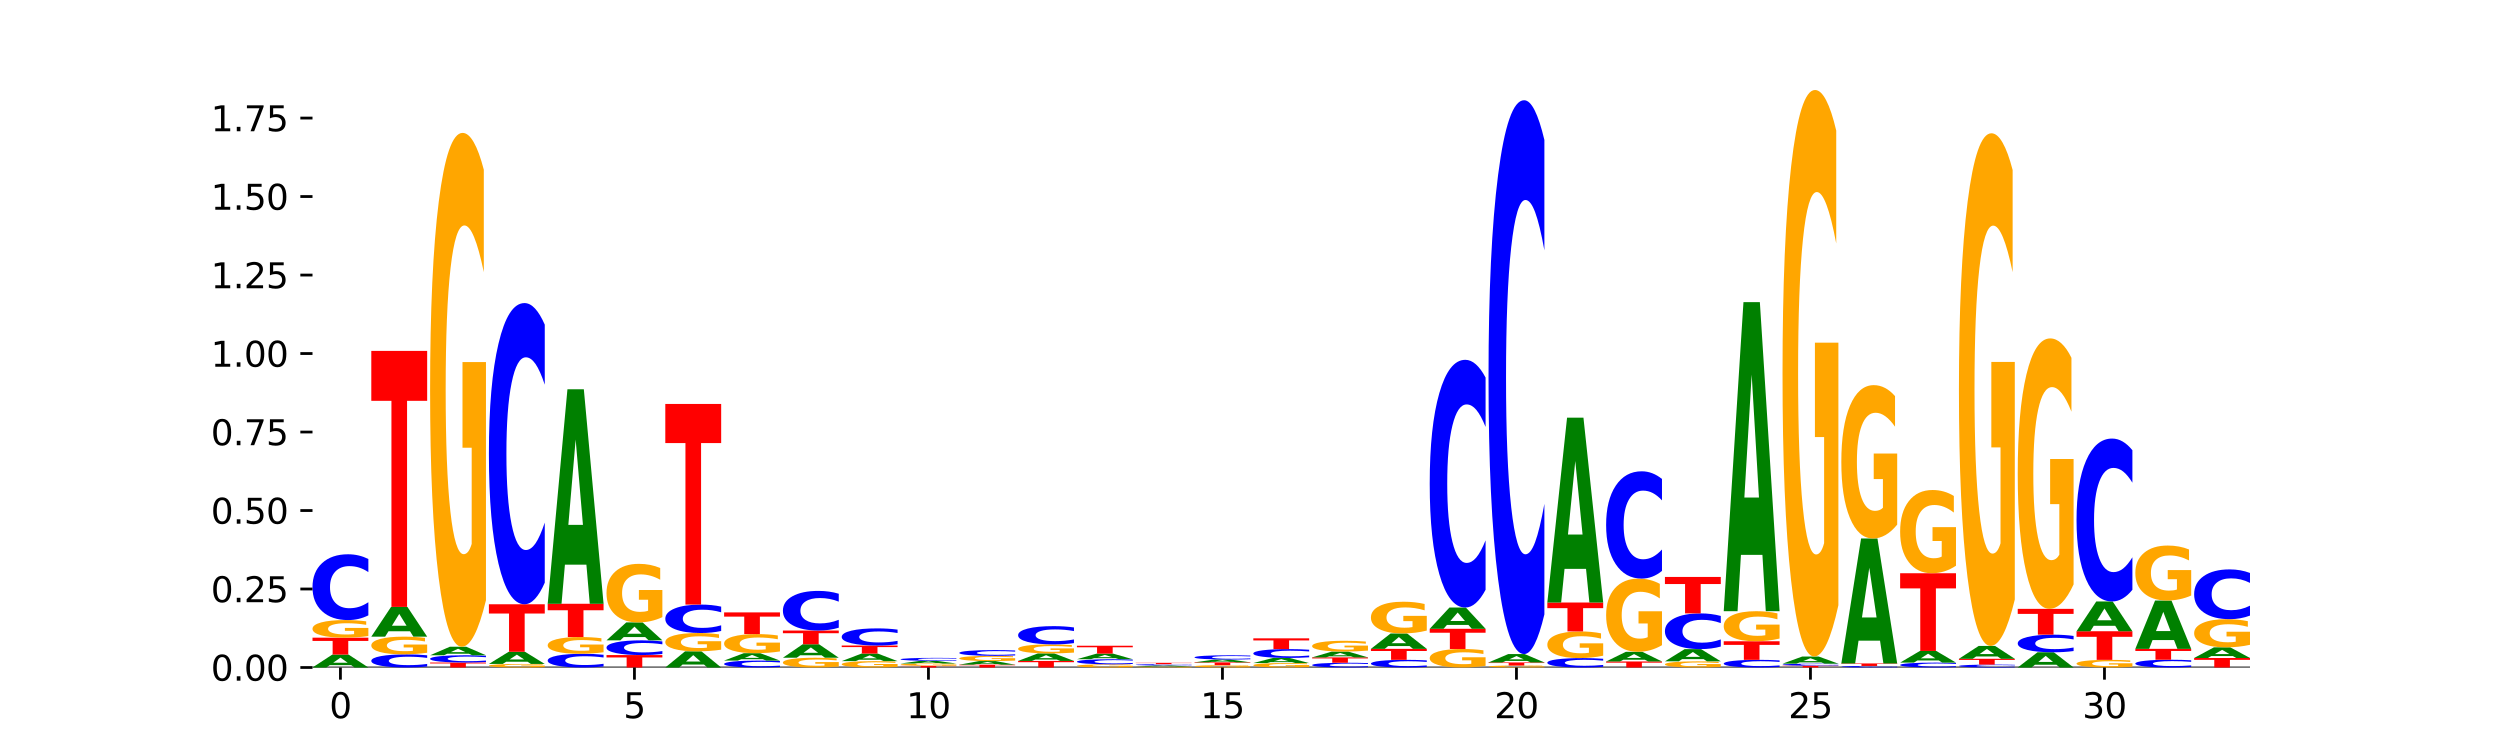 <?xml version="1.0" encoding="utf-8" standalone="no"?>
<!DOCTYPE svg PUBLIC "-//W3C//DTD SVG 1.1//EN"
  "http://www.w3.org/Graphics/SVG/1.1/DTD/svg11.dtd">
<svg xmlns:xlink="http://www.w3.org/1999/xlink" width="720pt" height="216pt" viewBox="0 0 720 216" xmlns="http://www.w3.org/2000/svg" version="1.1">
 <defs>
  <style type="text/css">*{stroke-linejoin: round; stroke-linecap: butt}</style>
 </defs>
 <g id="figure_1">
  <g id="patch_1">
   <path d="M 0 216 
L 720 216 
L 720 0 
L 0 0 
z
" style="fill: #ffffff"/>
  </g>
  <g id="axes_1">
   <g id="patch_2">
    <path d="M 90 192.24 
L 648 192.24 
L 648 25.92 
L 90 25.92 
z
" style="fill: #ffffff"/>
   </g>
   <g id="line2d_1">
    <path d="M 90 192.24 
L 648 192.24 
" clip-path="url(#p16d9d022b8)" style="fill: none; stroke: #000000; stroke-width: 0.5; stroke-linecap: square"/>
   </g>
   <g id="patch_3">
    <path d="M 101.144 191.564 
L 94.957 191.564 
L 93.98 192.24 
L 90 192.24 
L 95.684 188.531 
L 100.404 188.531 
L 106.088 192.24 
L 102.111 192.24 
L 101.144 191.564 
z
M 95.944 190.876 
L 100.148 190.876 
L 98.049 189.401 
L 95.944 190.876 
z
" clip-path="url(#p16d9d022b8)" style="fill: #008000"/>
   </g>
   <g id="patch_4">
    <path d="M 90 183.645 
L 106.088 183.645 
L 106.088 184.598 
L 100.3 184.598 
L 100.3 188.531 
L 95.799 188.531 
L 95.799 184.598 
L 90 184.598 
L 90 183.645 
z
" clip-path="url(#p16d9d022b8)" style="fill: #ff0000"/>
   </g>
   <g id="patch_5">
    <path d="M 106.088 183.187 
Q 104.466 183.416 102.72 183.531 
Q 100.975 183.645 99.115 183.645 
Q 94.911 183.645 92.455 182.963 
Q 90 182.281 90 181.115 
Q 90 179.935 92.499 179.258 
Q 95.001 178.581 99.353 178.581 
Q 101.029 178.581 102.565 178.673 
Q 104.105 178.764 105.468 178.944 
L 105.468 179.954 
Q 104.062 179.722 102.67 179.608 
Q 101.278 179.493 99.879 179.493 
Q 97.29 179.493 95.888 179.914 
Q 94.485 180.333 94.485 181.115 
Q 94.485 181.889 95.837 182.311 
Q 97.189 182.733 99.677 182.733 
Q 100.355 182.733 100.936 182.709 
Q 101.516 182.683 101.978 182.631 
L 101.978 181.684 
L 99.328 181.684 
L 99.328 180.839 
L 106.088 180.839 
L 106.088 183.187 
z
" clip-path="url(#p16d9d022b8)" style="fill: #ffa600"/>
   </g>
   <g id="patch_6">
    <path d="M 106.088 177.223 
Q 104.742 177.896 103.287 178.237 
Q 101.832 178.581 100.247 178.581 
Q 95.521 178.581 92.76 176.029 
Q 90 173.477 90 169.112 
Q 90 164.732 92.76 162.183 
Q 95.521 159.631 100.247 159.631 
Q 101.832 159.631 103.287 159.976 
Q 104.742 160.316 106.088 160.989 
L 106.088 164.767 
Q 104.73 163.874 103.413 163.46 
Q 102.095 163.045 100.64 163.045 
Q 98.03 163.045 96.534 164.661 
Q 95.042 166.274 95.042 169.112 
Q 95.042 171.938 96.534 173.555 
Q 98.03 175.168 100.64 175.168 
Q 102.095 175.168 103.413 174.753 
Q 104.73 174.334 106.088 173.441 
L 106.088 177.223 
z
" clip-path="url(#p16d9d022b8)" style="fill: #0000ff"/>
   </g>
   <g id="patch_7">
    <path d="M 123.023 191.969 
Q 121.677 192.103 120.222 192.171 
Q 118.767 192.24 117.182 192.24 
Q 112.456 192.24 109.695 191.73 
Q 106.935 191.22 106.935 190.348 
Q 106.935 189.472 109.695 188.963 
Q 112.456 188.453 117.182 188.453 
Q 118.767 188.453 120.222 188.522 
Q 121.677 188.59 123.023 188.724 
L 123.023 189.479 
Q 121.665 189.301 120.348 189.218 
Q 119.03 189.135 117.575 189.135 
Q 114.965 189.135 113.469 189.458 
Q 111.977 189.78 111.977 190.348 
Q 111.977 190.912 113.469 191.235 
Q 114.965 191.558 117.575 191.558 
Q 119.03 191.558 120.348 191.475 
Q 121.665 191.391 123.023 191.213 
L 123.023 191.969 
z
" clip-path="url(#p16d9d022b8)" style="fill: #0000ff"/>
   </g>
   <g id="patch_8">
    <path d="M 123.023 187.992 
Q 121.4 188.222 119.655 188.338 
Q 117.91 188.453 116.05 188.453 
Q 111.846 188.453 109.39 187.766 
Q 106.935 187.08 106.935 185.906 
Q 106.935 184.718 109.433 184.037 
Q 111.936 183.356 116.288 183.356 
Q 117.964 183.356 119.5 183.448 
Q 121.04 183.54 122.403 183.721 
L 122.403 184.737 
Q 120.996 184.504 119.605 184.39 
Q 118.213 184.274 116.814 184.274 
Q 114.225 184.274 112.823 184.697 
Q 111.42 185.119 111.42 185.906 
Q 111.42 186.685 112.772 187.11 
Q 114.124 187.535 116.612 187.535 
Q 117.29 187.535 117.87 187.51 
Q 118.451 187.485 118.912 187.432 
L 118.912 186.479 
L 116.262 186.479 
L 116.262 185.629 
L 123.023 185.629 
L 123.023 187.992 
z
" clip-path="url(#p16d9d022b8)" style="fill: #ffa600"/>
   </g>
   <g id="patch_9">
    <path d="M 118.079 181.795 
L 111.892 181.795 
L 110.915 183.356 
L 106.935 183.356 
L 112.619 174.79 
L 117.339 174.79 
L 123.023 183.356 
L 119.046 183.356 
L 118.079 181.795 
z
M 112.879 180.205 
L 117.082 180.205 
L 114.984 176.798 
L 112.879 180.205 
z
" clip-path="url(#p16d9d022b8)" style="fill: #008000"/>
   </g>
   <g id="patch_10">
    <path d="M 106.935 101.06 
L 123.023 101.06 
L 123.023 115.44 
L 117.235 115.44 
L 117.235 174.79 
L 112.734 174.79 
L 112.734 115.44 
L 106.935 115.44 
L 106.935 101.06 
z
" clip-path="url(#p16d9d022b8)" style="fill: #ff0000"/>
   </g>
   <g id="patch_11">
    <path d="M 123.869 190.805 
L 139.958 190.805 
L 139.958 191.085 
L 134.17 191.085 
L 134.17 192.24 
L 129.669 192.24 
L 129.669 191.085 
L 123.869 191.085 
L 123.869 190.805 
z
" clip-path="url(#p16d9d022b8)" style="fill: #ff0000"/>
   </g>
   <g id="patch_12">
    <path d="M 139.958 190.656 
Q 138.612 190.73 137.157 190.767 
Q 135.701 190.805 134.117 190.805 
Q 129.39 190.805 126.63 190.524 
Q 123.869 190.242 123.869 189.76 
Q 123.869 189.277 126.63 188.995 
Q 129.39 188.714 134.117 188.714 
Q 135.701 188.714 137.157 188.752 
Q 138.612 188.789 139.958 188.864 
L 139.958 189.281 
Q 138.6 189.182 137.282 189.136 
Q 135.965 189.09 134.51 189.09 
Q 131.899 189.09 130.404 189.269 
Q 128.912 189.447 128.912 189.76 
Q 128.912 190.072 130.404 190.251 
Q 131.899 190.429 134.51 190.429 
Q 135.965 190.429 137.282 190.383 
Q 138.6 190.337 139.958 190.238 
L 139.958 190.656 
z
" clip-path="url(#p16d9d022b8)" style="fill: #0000ff"/>
   </g>
   <g id="patch_13">
    <path d="M 135.014 188.267 
L 128.826 188.267 
L 127.85 188.714 
L 123.869 188.714 
L 129.553 186.263 
L 134.274 186.263 
L 139.958 188.714 
L 135.981 188.714 
L 135.014 188.267 
z
M 129.813 187.812 
L 134.017 187.812 
L 131.918 186.838 
L 129.813 187.812 
z
" clip-path="url(#p16d9d022b8)" style="fill: #008000"/>
   </g>
   <g id="patch_14">
    <path d="M 139.958 172.873 
Q 138.335 179.568 136.59 182.931 
Q 134.845 186.263 132.984 186.263 
Q 128.78 186.263 126.325 166.331 
Q 123.869 146.4 123.869 112.314 
Q 123.869 77.831 126.368 58.052 
Q 128.87 38.274 133.222 38.274 
Q 134.899 38.274 136.435 40.964 
Q 137.974 43.623 139.337 48.881 
L 139.337 78.381 
Q 137.931 71.626 136.539 68.293 
Q 135.148 64.931 133.749 64.931 
Q 131.16 64.931 129.757 77.22 
Q 128.355 89.478 128.355 112.314 
Q 128.355 134.936 129.707 147.286 
Q 131.059 159.606 133.547 159.606 
Q 134.225 159.606 134.805 158.903 
Q 135.386 158.169 135.847 156.641 
L 135.847 128.944 
L 133.197 128.944 
L 133.197 104.274 
L 139.958 104.274 
L 139.958 172.873 
z
" clip-path="url(#p16d9d022b8)" style="fill: #ffa600"/>
   </g>
   <g id="patch_15">
    <path d="M 156.892 192.148 
Q 155.27 192.194 153.525 192.217 
Q 151.78 192.24 149.919 192.24 
Q 145.715 192.24 143.26 192.103 
Q 140.804 191.966 140.804 191.731 
Q 140.804 191.494 143.303 191.358 
Q 145.805 191.221 150.157 191.221 
Q 151.834 191.221 153.37 191.24 
Q 154.909 191.258 156.272 191.294 
L 156.272 191.497 
Q 154.866 191.451 153.474 191.428 
Q 152.082 191.405 150.683 191.405 
Q 148.095 191.405 146.692 191.489 
Q 145.29 191.574 145.29 191.731 
Q 145.29 191.887 146.642 191.972 
Q 147.994 192.057 150.482 192.057 
Q 151.159 192.057 151.74 192.052 
Q 152.32 192.047 152.782 192.036 
L 152.782 191.845 
L 150.132 191.845 
L 150.132 191.676 
L 156.892 191.676 
L 156.892 192.148 
z
" clip-path="url(#p16d9d022b8)" style="fill: #ffa600"/>
   </g>
   <g id="patch_16">
    <path d="M 151.948 190.583 
L 145.761 190.583 
L 144.784 191.221 
L 140.804 191.221 
L 146.488 187.717 
L 151.208 187.717 
L 156.892 191.221 
L 152.915 191.221 
L 151.948 190.583 
z
M 146.748 189.933 
L 150.952 189.933 
L 148.853 188.539 
L 146.748 189.933 
z
" clip-path="url(#p16d9d022b8)" style="fill: #008000"/>
   </g>
   <g id="patch_17">
    <path d="M 140.804 174.028 
L 156.892 174.028 
L 156.892 176.697 
L 151.104 176.697 
L 151.104 187.717 
L 146.603 187.717 
L 146.603 176.697 
L 140.804 176.697 
L 140.804 174.028 
z
" clip-path="url(#p16d9d022b8)" style="fill: #ff0000"/>
   </g>
   <g id="patch_18">
    <path d="M 156.892 167.81 
Q 155.547 170.892 154.091 172.451 
Q 152.636 174.028 151.051 174.028 
Q 146.325 174.028 143.565 162.345 
Q 140.804 150.662 140.804 130.683 
Q 140.804 110.632 143.565 98.967 
Q 146.325 87.284 151.051 87.284 
Q 152.636 87.284 154.091 88.861 
Q 155.547 90.42 156.892 93.502 
L 156.892 110.793 
Q 155.534 106.708 154.217 104.808 
Q 152.9 102.909 151.444 102.909 
Q 148.834 102.909 147.338 110.309 
Q 145.847 117.692 145.847 130.683 
Q 145.847 143.62 147.338 151.02 
Q 148.834 158.403 151.444 158.403 
Q 152.9 158.403 154.217 156.503 
Q 155.534 154.586 156.892 150.501 
L 156.892 167.81 
z
" clip-path="url(#p16d9d022b8)" style="fill: #0000ff"/>
   </g>
   <g id="patch_19">
    <path d="M 173.827 191.957 
Q 172.481 192.097 171.026 192.168 
Q 169.571 192.24 167.986 192.24 
Q 163.26 192.24 160.499 191.708 
Q 157.739 191.176 157.739 190.266 
Q 157.739 189.353 160.499 188.821 
Q 163.26 188.289 167.986 188.289 
Q 169.571 188.289 171.026 188.361 
Q 172.481 188.432 173.827 188.572 
L 173.827 189.36 
Q 172.469 189.174 171.152 189.087 
Q 169.834 189.001 168.379 189.001 
Q 165.769 189.001 164.273 189.338 
Q 162.781 189.674 162.781 190.266 
Q 162.781 190.855 164.273 191.192 
Q 165.769 191.528 168.379 191.528 
Q 169.834 191.528 171.152 191.442 
Q 172.469 191.355 173.827 191.168 
L 173.827 191.957 
z
" clip-path="url(#p16d9d022b8)" style="fill: #0000ff"/>
   </g>
   <g id="patch_20">
    <path d="M 173.827 187.853 
Q 172.205 188.071 170.459 188.181 
Q 168.714 188.289 166.854 188.289 
Q 162.65 188.289 160.194 187.64 
Q 157.739 186.99 157.739 185.88 
Q 157.739 184.756 160.238 184.112 
Q 162.74 183.467 167.092 183.467 
Q 168.768 183.467 170.304 183.555 
Q 171.844 183.642 173.207 183.813 
L 173.207 184.774 
Q 171.801 184.554 170.409 184.446 
Q 169.017 184.336 167.618 184.336 
Q 165.029 184.336 163.627 184.736 
Q 162.224 185.136 162.224 185.88 
Q 162.224 186.617 163.576 187.019 
Q 164.928 187.421 167.416 187.421 
Q 168.094 187.421 168.675 187.398 
Q 169.255 187.374 169.717 187.324 
L 169.717 186.422 
L 167.067 186.422 
L 167.067 185.618 
L 173.827 185.618 
L 173.827 187.853 
z
" clip-path="url(#p16d9d022b8)" style="fill: #ffa600"/>
   </g>
   <g id="patch_21">
    <path d="M 157.739 173.886 
L 173.827 173.886 
L 173.827 175.755 
L 168.039 175.755 
L 168.039 183.467 
L 163.538 183.467 
L 163.538 175.755 
L 157.739 175.755 
L 157.739 173.886 
z
" clip-path="url(#p16d9d022b8)" style="fill: #ff0000"/>
   </g>
   <g id="patch_22">
    <path d="M 168.883 162.631 
L 162.696 162.631 
L 161.719 173.886 
L 157.739 173.886 
L 163.423 112.104 
L 168.143 112.104 
L 173.827 173.886 
L 169.85 173.886 
L 168.883 162.631 
z
M 163.683 151.165 
L 167.887 151.165 
L 165.788 126.59 
L 163.683 151.165 
z
" clip-path="url(#p16d9d022b8)" style="fill: #008000"/>
   </g>
   <g id="patch_23">
    <path d="M 174.674 188.659 
L 190.762 188.659 
L 190.762 189.357 
L 184.974 189.357 
L 184.974 192.24 
L 180.473 192.24 
L 180.473 189.357 
L 174.674 189.357 
L 174.674 188.659 
z
" clip-path="url(#p16d9d022b8)" style="fill: #ff0000"/>
   </g>
   <g id="patch_24">
    <path d="M 190.762 188.355 
Q 189.416 188.506 187.961 188.582 
Q 186.506 188.659 184.921 188.659 
Q 180.195 188.659 177.434 188.088 
Q 174.674 187.516 174.674 186.54 
Q 174.674 185.559 177.434 184.989 
Q 180.195 184.417 184.921 184.417 
Q 186.506 184.417 187.961 184.494 
Q 189.416 184.571 190.762 184.721 
L 190.762 185.567 
Q 189.404 185.367 188.087 185.274 
Q 186.769 185.181 185.314 185.181 
Q 182.704 185.181 181.208 185.543 
Q 179.716 185.904 179.716 186.54 
Q 179.716 187.172 181.208 187.534 
Q 182.704 187.895 185.314 187.895 
Q 186.769 187.895 188.087 187.802 
Q 189.404 187.708 190.762 187.509 
L 190.762 188.355 
z
" clip-path="url(#p16d9d022b8)" style="fill: #0000ff"/>
   </g>
   <g id="patch_25">
    <path d="M 185.818 183.478 
L 179.631 183.478 
L 178.654 184.417 
L 174.674 184.417 
L 180.358 179.26 
L 185.078 179.26 
L 190.762 184.417 
L 186.785 184.417 
L 185.818 183.478 
z
M 180.618 182.521 
L 184.821 182.521 
L 182.723 180.469 
L 180.618 182.521 
z
" clip-path="url(#p16d9d022b8)" style="fill: #008000"/>
   </g>
   <g id="patch_26">
    <path d="M 190.762 177.734 
Q 189.139 178.497 187.394 178.88 
Q 185.649 179.26 183.789 179.26 
Q 179.585 179.26 177.129 176.988 
Q 174.674 174.715 174.674 170.829 
Q 174.674 166.897 177.172 164.642 
Q 179.675 162.387 184.027 162.387 
Q 185.703 162.387 187.239 162.693 
Q 188.779 162.997 190.142 163.596 
L 190.142 166.96 
Q 188.735 166.189 187.344 165.809 
Q 185.952 165.426 184.553 165.426 
Q 181.964 165.426 180.562 166.827 
Q 179.159 168.225 179.159 170.829 
Q 179.159 173.408 180.511 174.816 
Q 181.863 176.221 184.351 176.221 
Q 185.029 176.221 185.609 176.141 
Q 186.19 176.057 186.651 175.883 
L 186.651 172.725 
L 184.001 172.725 
L 184.001 169.912 
L 190.762 169.912 
L 190.762 177.734 
z
" clip-path="url(#p16d9d022b8)" style="fill: #ffa600"/>
   </g>
   <g id="patch_27">
    <path d="M 202.753 191.392 
L 196.565 191.392 
L 195.589 192.24 
L 191.608 192.24 
L 197.292 187.585 
L 202.013 187.585 
L 207.697 192.24 
L 203.72 192.24 
L 202.753 191.392 
z
M 197.552 190.528 
L 201.756 190.528 
L 199.657 188.676 
L 197.552 190.528 
z
" clip-path="url(#p16d9d022b8)" style="fill: #008000"/>
   </g>
   <g id="patch_28">
    <path d="M 207.697 187.107 
Q 206.074 187.346 204.329 187.466 
Q 202.584 187.585 200.723 187.585 
Q 196.519 187.585 194.064 186.874 
Q 191.608 186.164 191.608 184.949 
Q 191.608 183.72 194.107 183.015 
Q 196.609 182.31 200.961 182.31 
Q 202.638 182.31 204.174 182.406 
Q 205.713 182.501 207.076 182.688 
L 207.076 183.74 
Q 205.67 183.499 204.278 183.38 
Q 202.887 183.26 201.488 183.26 
Q 198.899 183.26 197.496 183.698 
Q 196.094 184.135 196.094 184.949 
Q 196.094 185.755 197.446 186.195 
Q 198.798 186.634 201.286 186.634 
Q 201.964 186.634 202.544 186.609 
Q 203.125 186.583 203.586 186.529 
L 203.586 185.542 
L 200.936 185.542 
L 200.936 184.662 
L 207.697 184.662 
L 207.697 187.107 
z
" clip-path="url(#p16d9d022b8)" style="fill: #ffa600"/>
   </g>
   <g id="patch_29">
    <path d="M 207.697 181.723 
Q 206.351 182.014 204.896 182.161 
Q 203.44 182.31 201.856 182.31 
Q 197.129 182.31 194.369 181.207 
Q 191.608 180.104 191.608 178.217 
Q 191.608 176.324 194.369 175.222 
Q 197.129 174.119 201.856 174.119 
Q 203.44 174.119 204.896 174.268 
Q 206.351 174.415 207.697 174.706 
L 207.697 176.339 
Q 206.339 175.953 205.021 175.774 
Q 203.704 175.594 202.249 175.594 
Q 199.638 175.594 198.143 176.293 
Q 196.651 176.99 196.651 178.217 
Q 196.651 179.439 198.143 180.138 
Q 199.638 180.835 202.249 180.835 
Q 203.704 180.835 205.021 180.655 
Q 206.339 180.474 207.697 180.088 
L 207.697 181.723 
z
" clip-path="url(#p16d9d022b8)" style="fill: #0000ff"/>
   </g>
   <g id="patch_30">
    <path d="M 191.608 116.337 
L 207.697 116.337 
L 207.697 127.606 
L 201.909 127.606 
L 201.909 174.119 
L 197.408 174.119 
L 197.408 127.606 
L 191.608 127.606 
L 191.608 116.337 
z
" clip-path="url(#p16d9d022b8)" style="fill: #ff0000"/>
   </g>
   <g id="patch_31">
    <path d="M 224.631 192.097 
Q 223.286 192.168 221.83 192.204 
Q 220.375 192.24 218.79 192.24 
Q 214.064 192.24 211.304 191.971 
Q 208.543 191.702 208.543 191.243 
Q 208.543 190.781 211.304 190.513 
Q 214.064 190.244 218.79 190.244 
Q 220.375 190.244 221.83 190.28 
Q 223.286 190.316 224.631 190.387 
L 224.631 190.785 
Q 223.273 190.691 221.956 190.647 
Q 220.639 190.604 219.183 190.604 
Q 216.573 190.604 215.077 190.774 
Q 213.586 190.944 213.586 191.243 
Q 213.586 191.54 215.077 191.711 
Q 216.573 191.88 219.183 191.88 
Q 220.639 191.88 221.956 191.837 
Q 223.273 191.793 224.631 191.699 
L 224.631 192.097 
z
" clip-path="url(#p16d9d022b8)" style="fill: #0000ff"/>
   </g>
   <g id="patch_32">
    <path d="M 219.687 189.856 
L 213.5 189.856 
L 212.523 190.244 
L 208.543 190.244 
L 214.227 188.113 
L 218.947 188.113 
L 224.631 190.244 
L 220.654 190.244 
L 219.687 189.856 
z
M 214.487 189.46 
L 218.691 189.46 
L 216.592 188.612 
L 214.487 189.46 
z
" clip-path="url(#p16d9d022b8)" style="fill: #008000"/>
   </g>
   <g id="patch_33">
    <path d="M 224.631 187.615 
Q 223.009 187.864 221.264 187.989 
Q 219.519 188.113 217.658 188.113 
Q 213.454 188.113 210.999 187.372 
Q 208.543 186.632 208.543 185.367 
Q 208.543 184.086 211.042 183.352 
Q 213.544 182.618 217.896 182.618 
Q 219.573 182.618 221.109 182.717 
Q 222.648 182.816 224.011 183.011 
L 224.011 184.107 
Q 222.605 183.856 221.213 183.732 
Q 219.821 183.607 218.422 183.607 
Q 215.834 183.607 214.431 184.064 
Q 213.029 184.519 213.029 185.367 
Q 213.029 186.207 214.381 186.665 
Q 215.733 187.123 218.221 187.123 
Q 218.898 187.123 219.479 187.097 
Q 220.059 187.069 220.521 187.013 
L 220.521 185.984 
L 217.871 185.984 
L 217.871 185.068 
L 224.631 185.068 
L 224.631 187.615 
z
" clip-path="url(#p16d9d022b8)" style="fill: #ffa600"/>
   </g>
   <g id="patch_34">
    <path d="M 208.543 176.371 
L 224.631 176.371 
L 224.631 177.589 
L 218.843 177.589 
L 218.843 182.618 
L 214.342 182.618 
L 214.342 177.589 
L 208.543 177.589 
L 208.543 176.371 
z
" clip-path="url(#p16d9d022b8)" style="fill: #ff0000"/>
   </g>
   <g id="patch_35">
    <path d="M 241.566 191.986 
Q 239.944 192.113 238.198 192.177 
Q 236.453 192.24 234.593 192.24 
Q 230.389 192.24 227.933 191.862 
Q 225.478 191.483 225.478 190.836 
Q 225.478 190.182 227.977 189.806 
Q 230.479 189.431 234.831 189.431 
Q 236.507 189.431 238.043 189.482 
Q 239.583 189.533 240.946 189.632 
L 240.946 190.192 
Q 239.54 190.064 238.148 190.001 
Q 236.756 189.937 235.357 189.937 
Q 232.768 189.937 231.366 190.17 
Q 229.963 190.403 229.963 190.836 
Q 229.963 191.266 231.315 191.5 
Q 232.667 191.734 235.155 191.734 
Q 235.833 191.734 236.414 191.721 
Q 236.994 191.707 237.456 191.678 
L 237.456 191.152 
L 234.806 191.152 
L 234.806 190.684 
L 241.566 190.684 
L 241.566 191.986 
z
" clip-path="url(#p16d9d022b8)" style="fill: #ffa600"/>
   </g>
   <g id="patch_36">
    <path d="M 236.622 188.724 
L 230.435 188.724 
L 229.458 189.431 
L 225.478 189.431 
L 231.162 185.552 
L 235.882 185.552 
L 241.566 189.431 
L 237.589 189.431 
L 236.622 188.724 
z
M 231.422 188.004 
L 235.626 188.004 
L 233.527 186.461 
L 231.422 188.004 
z
" clip-path="url(#p16d9d022b8)" style="fill: #008000"/>
   </g>
   <g id="patch_37">
    <path d="M 225.478 181.595 
L 241.566 181.595 
L 241.566 182.367 
L 235.778 182.367 
L 235.778 185.552 
L 231.277 185.552 
L 231.277 182.367 
L 225.478 182.367 
L 225.478 181.595 
z
" clip-path="url(#p16d9d022b8)" style="fill: #ff0000"/>
   </g>
   <g id="patch_38">
    <path d="M 241.566 180.777 
Q 240.22 181.182 238.765 181.388 
Q 237.31 181.595 235.725 181.595 
Q 230.999 181.595 228.238 180.058 
Q 225.478 178.52 225.478 175.891 
Q 225.478 173.252 228.238 171.717 
Q 230.999 170.179 235.725 170.179 
Q 237.31 170.179 238.765 170.387 
Q 240.22 170.592 241.566 170.998 
L 241.566 173.273 
Q 240.208 172.736 238.891 172.486 
Q 237.573 172.236 236.118 172.236 
Q 233.508 172.236 232.012 173.21 
Q 230.52 174.181 230.52 175.891 
Q 230.52 177.593 232.012 178.567 
Q 233.508 179.539 236.118 179.539 
Q 237.573 179.539 238.891 179.289 
Q 240.208 179.037 241.566 178.499 
L 241.566 180.777 
z
" clip-path="url(#p16d9d022b8)" style="fill: #0000ff"/>
   </g>
   <g id="patch_39">
    <path d="M 258.501 192.074 
Q 256.878 192.157 255.133 192.199 
Q 253.388 192.24 251.528 192.24 
Q 247.324 192.24 244.868 191.993 
Q 242.413 191.746 242.413 191.324 
Q 242.413 190.897 244.911 190.652 
Q 247.414 190.407 251.766 190.407 
Q 253.442 190.407 254.978 190.441 
Q 256.518 190.474 257.881 190.539 
L 257.881 190.904 
Q 256.474 190.82 255.083 190.779 
Q 253.691 190.738 252.292 190.738 
Q 249.703 190.738 248.301 190.89 
Q 246.898 191.042 246.898 191.324 
Q 246.898 191.604 248.25 191.757 
Q 249.602 191.91 252.09 191.91 
Q 252.768 191.91 253.348 191.901 
Q 253.929 191.892 254.39 191.873 
L 254.39 191.53 
L 251.74 191.53 
L 251.74 191.225 
L 258.501 191.225 
L 258.501 192.074 
z
" clip-path="url(#p16d9d022b8)" style="fill: #ffa600"/>
   </g>
   <g id="patch_40">
    <path d="M 253.557 190.011 
L 247.37 190.011 
L 246.393 190.407 
L 242.413 190.407 
L 248.097 188.234 
L 252.817 188.234 
L 258.501 190.407 
L 254.524 190.407 
L 253.557 190.011 
z
M 248.357 189.608 
L 252.56 189.608 
L 250.462 188.743 
L 248.357 189.608 
z
" clip-path="url(#p16d9d022b8)" style="fill: #008000"/>
   </g>
   <g id="patch_41">
    <path d="M 242.413 185.911 
L 258.501 185.911 
L 258.501 186.364 
L 252.713 186.364 
L 252.713 188.234 
L 248.212 188.234 
L 248.212 186.364 
L 242.413 186.364 
L 242.413 185.911 
z
" clip-path="url(#p16d9d022b8)" style="fill: #ff0000"/>
   </g>
   <g id="patch_42">
    <path d="M 258.501 185.557 
Q 257.155 185.733 255.7 185.822 
Q 254.245 185.911 252.66 185.911 
Q 247.934 185.911 245.173 185.246 
Q 242.413 184.581 242.413 183.444 
Q 242.413 182.302 245.173 181.638 
Q 247.934 180.973 252.66 180.973 
Q 254.245 180.973 255.7 181.063 
Q 257.155 181.152 258.501 181.327 
L 258.501 182.312 
Q 257.143 182.079 255.826 181.971 
Q 254.508 181.863 253.053 181.863 
Q 250.443 181.863 248.947 182.284 
Q 247.455 182.704 247.455 183.444 
Q 247.455 184.18 248.947 184.602 
Q 250.443 185.022 253.053 185.022 
Q 254.508 185.022 255.826 184.914 
Q 257.143 184.805 258.501 184.572 
L 258.501 185.557 
z
" clip-path="url(#p16d9d022b8)" style="fill: #0000ff"/>
   </g>
   <g id="patch_43">
    <path d="M 259.347 191.761 
L 275.436 191.761 
L 275.436 191.854 
L 269.648 191.854 
L 269.648 192.24 
L 265.147 192.24 
L 265.147 191.854 
L 259.347 191.854 
L 259.347 191.761 
z
" clip-path="url(#p16d9d022b8)" style="fill: #ff0000"/>
   </g>
   <g id="patch_44">
    <path d="M 275.436 191.7 
Q 273.813 191.73 272.068 191.746 
Q 270.323 191.761 268.462 191.761 
Q 264.258 191.761 261.803 191.67 
Q 259.347 191.58 259.347 191.425 
Q 259.347 191.269 261.846 191.179 
Q 264.348 191.09 268.7 191.09 
Q 270.377 191.09 271.913 191.102 
Q 273.452 191.114 274.815 191.138 
L 274.815 191.272 
Q 273.409 191.241 272.017 191.226 
Q 270.626 191.211 269.227 191.211 
Q 266.638 191.211 265.235 191.266 
Q 263.833 191.322 263.833 191.425 
Q 263.833 191.528 265.185 191.584 
Q 266.537 191.64 269.025 191.64 
Q 269.703 191.64 270.283 191.637 
Q 270.864 191.633 271.325 191.626 
L 271.325 191.501 
L 268.675 191.501 
L 268.675 191.389 
L 275.436 191.389 
L 275.436 191.7 
z
" clip-path="url(#p16d9d022b8)" style="fill: #ffa600"/>
   </g>
   <g id="patch_45">
    <path d="M 270.492 190.95 
L 264.304 190.95 
L 263.328 191.09 
L 259.347 191.09 
L 265.031 190.321 
L 269.752 190.321 
L 275.436 191.09 
L 271.459 191.09 
L 270.492 190.95 
z
M 265.291 190.807 
L 269.495 190.807 
L 267.396 190.501 
L 265.291 190.807 
z
" clip-path="url(#p16d9d022b8)" style="fill: #008000"/>
   </g>
   <g id="patch_46">
    <path d="M 275.436 190.259 
Q 274.09 190.29 272.635 190.305 
Q 271.179 190.321 269.595 190.321 
Q 264.868 190.321 262.108 190.205 
Q 259.347 190.09 259.347 189.893 
Q 259.347 189.696 262.108 189.581 
Q 264.868 189.465 269.595 189.465 
Q 271.179 189.465 272.635 189.481 
Q 274.09 189.496 275.436 189.527 
L 275.436 189.697 
Q 274.078 189.657 272.76 189.638 
Q 271.443 189.62 269.988 189.62 
Q 267.377 189.62 265.882 189.692 
Q 264.39 189.765 264.39 189.893 
Q 264.39 190.021 265.882 190.094 
Q 267.377 190.167 269.988 190.167 
Q 271.443 190.167 272.76 190.148 
Q 274.078 190.129 275.436 190.089 
L 275.436 190.259 
z
" clip-path="url(#p16d9d022b8)" style="fill: #0000ff"/>
   </g>
   <g id="patch_47">
    <path d="M 276.282 191.431 
L 292.37 191.431 
L 292.37 191.589 
L 286.582 191.589 
L 286.582 192.24 
L 282.081 192.24 
L 282.081 191.589 
L 276.282 191.589 
L 276.282 191.431 
z
" clip-path="url(#p16d9d022b8)" style="fill: #ff0000"/>
   </g>
   <g id="patch_48">
    <path d="M 287.426 191.241 
L 281.239 191.241 
L 280.262 191.431 
L 276.282 191.431 
L 281.966 190.386 
L 286.686 190.386 
L 292.37 191.431 
L 288.393 191.431 
L 287.426 191.241 
z
M 282.226 191.047 
L 286.43 191.047 
L 284.331 190.631 
L 282.226 191.047 
z
" clip-path="url(#p16d9d022b8)" style="fill: #008000"/>
   </g>
   <g id="patch_49">
    <path d="M 292.37 190.251 
Q 290.748 190.318 289.003 190.353 
Q 287.258 190.386 285.397 190.386 
Q 281.193 190.386 278.738 190.184 
Q 276.282 189.982 276.282 189.636 
Q 276.282 189.287 278.781 189.086 
Q 281.283 188.885 285.635 188.885 
Q 287.312 188.885 288.848 188.913 
Q 290.387 188.94 291.75 188.993 
L 291.75 189.292 
Q 290.344 189.224 288.952 189.19 
Q 287.56 189.156 286.161 189.156 
Q 283.573 189.156 282.17 189.28 
Q 280.768 189.405 280.768 189.636 
Q 280.768 189.866 282.12 189.991 
Q 283.472 190.116 285.96 190.116 
Q 286.637 190.116 287.218 190.109 
Q 287.798 190.101 288.26 190.086 
L 288.26 189.805 
L 285.61 189.805 
L 285.61 189.555 
L 292.37 189.555 
L 292.37 190.251 
z
" clip-path="url(#p16d9d022b8)" style="fill: #ffa600"/>
   </g>
   <g id="patch_50">
    <path d="M 292.37 188.766 
Q 291.025 188.825 289.569 188.855 
Q 288.114 188.885 286.529 188.885 
Q 281.803 188.885 279.043 188.661 
Q 276.282 188.437 276.282 188.053 
Q 276.282 187.667 279.043 187.443 
Q 281.803 187.219 286.529 187.219 
Q 288.114 187.219 289.569 187.249 
Q 291.025 187.279 292.37 187.338 
L 292.37 187.671 
Q 291.012 187.592 289.695 187.556 
Q 288.378 187.519 286.922 187.519 
Q 284.312 187.519 282.816 187.661 
Q 281.325 187.803 281.325 188.053 
Q 281.325 188.301 282.816 188.443 
Q 284.312 188.585 286.922 188.585 
Q 288.378 188.585 289.695 188.549 
Q 291.012 188.512 292.37 188.433 
L 292.37 188.766 
z
" clip-path="url(#p16d9d022b8)" style="fill: #0000ff"/>
   </g>
   <g id="patch_51">
    <path d="M 293.217 190.344 
L 309.305 190.344 
L 309.305 190.713 
L 303.517 190.713 
L 303.517 192.24 
L 299.016 192.24 
L 299.016 190.713 
L 293.217 190.713 
L 293.217 190.344 
z
" clip-path="url(#p16d9d022b8)" style="fill: #ff0000"/>
   </g>
   <g id="patch_52">
    <path d="M 304.361 189.95 
L 298.174 189.95 
L 297.197 190.344 
L 293.217 190.344 
L 298.901 188.184 
L 303.621 188.184 
L 309.305 190.344 
L 305.328 190.344 
L 304.361 189.95 
z
M 299.161 189.549 
L 303.365 189.549 
L 301.266 188.69 
L 299.161 189.549 
z
" clip-path="url(#p16d9d022b8)" style="fill: #008000"/>
   </g>
   <g id="patch_53">
    <path d="M 309.305 187.949 
Q 307.683 188.066 305.937 188.125 
Q 304.192 188.184 302.332 188.184 
Q 298.128 188.184 295.672 187.834 
Q 293.217 187.485 293.217 186.887 
Q 293.217 186.282 295.716 185.936 
Q 298.218 185.589 302.57 185.589 
Q 304.246 185.589 305.782 185.636 
Q 307.322 185.683 308.685 185.775 
L 308.685 186.292 
Q 307.279 186.174 305.887 186.115 
Q 304.495 186.056 303.096 186.056 
Q 300.507 186.056 299.105 186.272 
Q 297.702 186.487 297.702 186.887 
Q 297.702 187.284 299.054 187.5 
Q 300.406 187.716 302.894 187.716 
Q 303.572 187.716 304.153 187.704 
Q 304.733 187.691 305.195 187.664 
L 305.195 187.179 
L 302.545 187.179 
L 302.545 186.746 
L 309.305 186.746 
L 309.305 187.949 
z
" clip-path="url(#p16d9d022b8)" style="fill: #ffa600"/>
   </g>
   <g id="patch_54">
    <path d="M 309.305 185.212 
Q 307.959 185.399 306.504 185.493 
Q 305.049 185.589 303.464 185.589 
Q 298.738 185.589 295.977 184.88 
Q 293.217 184.171 293.217 182.959 
Q 293.217 181.742 295.977 181.034 
Q 298.738 180.325 303.464 180.325 
Q 305.049 180.325 306.504 180.421 
Q 307.959 180.516 309.305 180.703 
L 309.305 181.752 
Q 307.947 181.504 306.63 181.389 
Q 305.312 181.274 303.857 181.274 
Q 301.247 181.274 299.751 181.723 
Q 298.259 182.171 298.259 182.959 
Q 298.259 183.744 299.751 184.193 
Q 301.247 184.641 303.857 184.641 
Q 305.312 184.641 306.63 184.526 
Q 307.947 184.409 309.305 184.161 
L 309.305 185.212 
z
" clip-path="url(#p16d9d022b8)" style="fill: #0000ff"/>
   </g>
   <g id="patch_55">
    <path d="M 326.24 192.157 
Q 324.617 192.199 322.872 192.219 
Q 321.127 192.24 319.267 192.24 
Q 315.063 192.24 312.607 192.117 
Q 310.152 191.994 310.152 191.783 
Q 310.152 191.57 312.65 191.448 
Q 315.153 191.325 319.505 191.325 
Q 321.181 191.325 322.717 191.342 
Q 324.257 191.358 325.62 191.391 
L 325.62 191.573 
Q 324.213 191.531 322.822 191.511 
Q 321.43 191.49 320.031 191.49 
Q 317.442 191.49 316.04 191.566 
Q 314.637 191.642 314.637 191.783 
Q 314.637 191.923 315.989 191.999 
Q 317.341 192.075 319.829 192.075 
Q 320.507 192.075 321.087 192.071 
Q 321.668 192.066 322.129 192.057 
L 322.129 191.886 
L 319.479 191.886 
L 319.479 191.733 
L 326.24 191.733 
L 326.24 192.157 
z
" clip-path="url(#p16d9d022b8)" style="fill: #ffa600"/>
   </g>
   <g id="patch_56">
    <path d="M 326.24 191.22 
Q 324.894 191.272 323.439 191.299 
Q 321.984 191.325 320.399 191.325 
Q 315.672 191.325 312.912 191.127 
Q 310.152 190.93 310.152 190.591 
Q 310.152 190.251 312.912 190.054 
Q 315.672 189.856 320.399 189.856 
Q 321.984 189.856 323.439 189.883 
Q 324.894 189.909 326.24 189.961 
L 326.24 190.254 
Q 324.882 190.185 323.565 190.153 
Q 322.247 190.121 320.792 190.121 
Q 318.182 190.121 316.686 190.246 
Q 315.194 190.371 315.194 190.591 
Q 315.194 190.81 316.686 190.936 
Q 318.182 191.061 320.792 191.061 
Q 322.247 191.061 323.565 191.028 
Q 324.882 190.996 326.24 190.927 
L 326.24 191.22 
z
" clip-path="url(#p16d9d022b8)" style="fill: #0000ff"/>
   </g>
   <g id="patch_57">
    <path d="M 321.296 189.562 
L 315.109 189.562 
L 314.132 189.856 
L 310.152 189.856 
L 315.836 188.241 
L 320.556 188.241 
L 326.24 189.856 
L 322.263 189.856 
L 321.296 189.562 
z
M 316.096 189.262 
L 320.299 189.262 
L 318.201 188.619 
L 316.096 189.262 
z
" clip-path="url(#p16d9d022b8)" style="fill: #008000"/>
   </g>
   <g id="patch_58">
    <path d="M 310.152 185.974 
L 326.24 185.974 
L 326.24 186.416 
L 320.452 186.416 
L 320.452 188.241 
L 315.951 188.241 
L 315.951 186.416 
L 310.152 186.416 
L 310.152 185.974 
z
" clip-path="url(#p16d9d022b8)" style="fill: #ff0000"/>
   </g>
   <g id="patch_59">
    <path d="M 343.175 192.214 
Q 341.552 192.227 339.807 192.234 
Q 338.062 192.24 336.201 192.24 
Q 331.997 192.24 329.542 192.202 
Q 327.086 192.164 327.086 192.098 
Q 327.086 192.032 329.585 191.995 
Q 332.087 191.957 336.439 191.957 
Q 338.116 191.957 339.652 191.962 
Q 341.191 191.967 342.554 191.977 
L 342.554 192.033 
Q 341.148 192.02 339.756 192.014 
Q 338.365 192.008 336.966 192.008 
Q 334.377 192.008 332.974 192.031 
Q 331.572 192.055 331.572 192.098 
Q 331.572 192.142 332.924 192.165 
Q 334.276 192.189 336.764 192.189 
Q 337.442 192.189 338.022 192.188 
Q 338.603 192.186 339.064 192.183 
L 339.064 192.13 
L 336.414 192.13 
L 336.414 192.083 
L 343.175 192.083 
L 343.175 192.214 
z
" clip-path="url(#p16d9d022b8)" style="fill: #ffa600"/>
   </g>
   <g id="patch_60">
    <path d="M 338.231 191.903 
L 332.043 191.903 
L 331.067 191.957 
L 327.086 191.957 
L 332.77 191.662 
L 337.491 191.662 
L 343.175 191.957 
L 339.198 191.957 
L 338.231 191.903 
z
M 333.03 191.848 
L 337.234 191.848 
L 335.135 191.731 
L 333.03 191.848 
z
" clip-path="url(#p16d9d022b8)" style="fill: #008000"/>
   </g>
   <g id="patch_61">
    <path d="M 343.175 191.634 
Q 341.829 191.648 340.374 191.655 
Q 338.918 191.662 337.334 191.662 
Q 332.607 191.662 329.847 191.61 
Q 327.086 191.559 327.086 191.471 
Q 327.086 191.382 329.847 191.331 
Q 332.607 191.279 337.334 191.279 
Q 338.918 191.279 340.374 191.286 
Q 341.829 191.293 343.175 191.307 
L 343.175 191.383 
Q 341.817 191.365 340.499 191.357 
Q 339.182 191.348 337.727 191.348 
Q 335.116 191.348 333.621 191.381 
Q 332.129 191.413 332.129 191.471 
Q 332.129 191.528 333.621 191.56 
Q 335.116 191.593 337.727 191.593 
Q 339.182 191.593 340.499 191.585 
Q 341.817 191.576 343.175 191.558 
L 343.175 191.634 
z
" clip-path="url(#p16d9d022b8)" style="fill: #0000ff"/>
   </g>
   <g id="patch_62">
    <path d="M 327.086 190.891 
L 343.175 190.891 
L 343.175 190.967 
L 337.387 190.967 
L 337.387 191.279 
L 332.886 191.279 
L 332.886 190.967 
L 327.086 190.967 
L 327.086 190.891 
z
" clip-path="url(#p16d9d022b8)" style="fill: #ff0000"/>
   </g>
   <g id="patch_63">
    <path d="M 360.109 192.179 
Q 358.487 192.209 356.742 192.225 
Q 354.997 192.24 353.136 192.24 
Q 348.932 192.24 346.477 192.149 
Q 344.021 192.058 344.021 191.902 
Q 344.021 191.745 346.52 191.655 
Q 349.022 191.564 353.374 191.564 
Q 355.051 191.564 356.587 191.577 
Q 358.126 191.589 359.489 191.613 
L 359.489 191.747 
Q 358.083 191.717 356.691 191.701 
Q 355.299 191.686 353.9 191.686 
Q 351.312 191.686 349.909 191.742 
Q 348.507 191.798 348.507 191.902 
Q 348.507 192.006 349.859 192.062 
Q 351.211 192.118 353.699 192.118 
Q 354.376 192.118 354.957 192.115 
Q 355.537 192.112 355.999 192.105 
L 355.999 191.978 
L 353.349 191.978 
L 353.349 191.866 
L 360.109 191.866 
L 360.109 192.179 
z
" clip-path="url(#p16d9d022b8)" style="fill: #ffa600"/>
   </g>
   <g id="patch_64">
    <path d="M 344.021 190.761 
L 360.109 190.761 
L 360.109 190.918 
L 354.321 190.918 
L 354.321 191.564 
L 349.82 191.564 
L 349.82 190.918 
L 344.021 190.918 
L 344.021 190.761 
z
" clip-path="url(#p16d9d022b8)" style="fill: #ff0000"/>
   </g>
   <g id="patch_65">
    <path d="M 355.165 190.614 
L 348.978 190.614 
L 348.001 190.761 
L 344.021 190.761 
L 349.705 189.95 
L 354.425 189.95 
L 360.109 190.761 
L 356.132 190.761 
L 355.165 190.614 
z
M 349.965 190.463 
L 354.169 190.463 
L 352.07 190.14 
L 349.965 190.463 
z
" clip-path="url(#p16d9d022b8)" style="fill: #008000"/>
   </g>
   <g id="patch_66">
    <path d="M 360.109 189.862 
Q 358.764 189.906 357.308 189.928 
Q 355.853 189.95 354.268 189.95 
Q 349.542 189.95 346.782 189.784 
Q 344.021 189.618 344.021 189.334 
Q 344.021 189.048 346.782 188.882 
Q 349.542 188.716 354.268 188.716 
Q 355.853 188.716 357.308 188.739 
Q 358.764 188.761 360.109 188.805 
L 360.109 189.051 
Q 358.751 188.993 357.434 188.966 
Q 356.117 188.939 354.661 188.939 
Q 352.051 188.939 350.555 189.044 
Q 349.064 189.149 349.064 189.334 
Q 349.064 189.518 350.555 189.623 
Q 352.051 189.728 354.661 189.728 
Q 356.117 189.728 357.434 189.701 
Q 358.751 189.674 360.109 189.616 
L 360.109 189.862 
z
" clip-path="url(#p16d9d022b8)" style="fill: #0000ff"/>
   </g>
   <g id="patch_67">
    <path d="M 377.044 192.124 
Q 375.422 192.182 373.676 192.211 
Q 371.931 192.24 370.071 192.24 
Q 365.867 192.24 363.411 192.067 
Q 360.956 191.895 360.956 191.6 
Q 360.956 191.301 363.455 191.13 
Q 365.957 190.959 370.309 190.959 
Q 371.985 190.959 373.521 190.982 
Q 375.061 191.005 376.424 191.051 
L 376.424 191.306 
Q 375.018 191.247 373.626 191.219 
Q 372.234 191.189 370.835 191.189 
Q 368.246 191.189 366.844 191.296 
Q 365.441 191.402 365.441 191.6 
Q 365.441 191.796 366.793 191.903 
Q 368.145 192.009 370.633 192.009 
Q 371.311 192.009 371.892 192.003 
Q 372.472 191.997 372.934 191.984 
L 372.934 191.744 
L 370.284 191.744 
L 370.284 191.53 
L 377.044 191.53 
L 377.044 192.124 
z
" clip-path="url(#p16d9d022b8)" style="fill: #ffa600"/>
   </g>
   <g id="patch_68">
    <path d="M 372.1 190.69 
L 365.913 190.69 
L 364.936 190.959 
L 360.956 190.959 
L 366.64 189.485 
L 371.36 189.485 
L 377.044 190.959 
L 373.067 190.959 
L 372.1 190.69 
z
M 366.9 190.417 
L 371.104 190.417 
L 369.005 189.831 
L 366.9 190.417 
z
" clip-path="url(#p16d9d022b8)" style="fill: #008000"/>
   </g>
   <g id="patch_69">
    <path d="M 377.044 189.303 
Q 375.698 189.393 374.243 189.439 
Q 372.788 189.485 371.203 189.485 
Q 366.477 189.485 363.716 189.142 
Q 360.956 188.799 360.956 188.213 
Q 360.956 187.624 363.716 187.282 
Q 366.477 186.939 371.203 186.939 
Q 372.788 186.939 374.243 186.985 
Q 375.698 187.031 377.044 187.121 
L 377.044 187.629 
Q 375.686 187.509 374.369 187.453 
Q 373.051 187.397 371.596 187.397 
Q 368.986 187.397 367.49 187.615 
Q 365.998 187.831 365.998 188.213 
Q 365.998 188.592 367.49 188.81 
Q 368.986 189.026 371.596 189.026 
Q 373.051 189.026 374.369 188.971 
Q 375.686 188.914 377.044 188.794 
L 377.044 189.303 
z
" clip-path="url(#p16d9d022b8)" style="fill: #0000ff"/>
   </g>
   <g id="patch_70">
    <path d="M 360.956 183.841 
L 377.044 183.841 
L 377.044 184.446 
L 371.256 184.446 
L 371.256 186.939 
L 366.755 186.939 
L 366.755 184.446 
L 360.956 184.446 
L 360.956 183.841 
z
" clip-path="url(#p16d9d022b8)" style="fill: #ff0000"/>
   </g>
   <g id="patch_71">
    <path d="M 393.979 192.142 
Q 392.633 192.191 391.178 192.215 
Q 389.723 192.24 388.138 192.24 
Q 383.411 192.24 380.651 192.056 
Q 377.891 191.871 377.891 191.556 
Q 377.891 191.24 380.651 191.056 
Q 383.411 190.871 388.138 190.871 
Q 389.723 190.871 391.178 190.896 
Q 392.633 190.921 393.979 190.97 
L 393.979 191.242 
Q 392.621 191.178 391.303 191.148 
Q 389.986 191.118 388.531 191.118 
Q 385.921 191.118 384.425 191.235 
Q 382.933 191.351 382.933 191.556 
Q 382.933 191.76 384.425 191.877 
Q 385.921 191.993 388.531 191.993 
Q 389.986 191.993 391.303 191.964 
Q 392.621 191.933 393.979 191.869 
L 393.979 192.142 
z
" clip-path="url(#p16d9d022b8)" style="fill: #0000ff"/>
   </g>
   <g id="patch_72">
    <path d="M 377.891 189.327 
L 393.979 189.327 
L 393.979 189.628 
L 388.191 189.628 
L 388.191 190.871 
L 383.69 190.871 
L 383.69 189.628 
L 377.891 189.628 
L 377.891 189.327 
z
" clip-path="url(#p16d9d022b8)" style="fill: #ff0000"/>
   </g>
   <g id="patch_73">
    <path d="M 389.035 189.022 
L 382.848 189.022 
L 381.871 189.327 
L 377.891 189.327 
L 383.575 187.653 
L 388.295 187.653 
L 393.979 189.327 
L 390.002 189.327 
L 389.035 189.022 
z
M 383.835 188.711 
L 388.038 188.711 
L 385.94 188.046 
L 383.835 188.711 
z
" clip-path="url(#p16d9d022b8)" style="fill: #008000"/>
   </g>
   <g id="patch_74">
    <path d="M 393.979 187.372 
Q 392.356 187.513 390.611 187.583 
Q 388.866 187.653 387.006 187.653 
Q 382.802 187.653 380.346 187.234 
Q 377.891 186.815 377.891 186.099 
Q 377.891 185.374 380.389 184.958 
Q 382.892 184.543 387.244 184.543 
Q 388.92 184.543 390.456 184.599 
Q 391.996 184.655 393.359 184.766 
L 393.359 185.386 
Q 391.952 185.244 390.561 185.174 
Q 389.169 185.103 387.77 185.103 
Q 385.181 185.103 383.779 185.361 
Q 382.376 185.619 382.376 186.099 
Q 382.376 186.574 383.728 186.834 
Q 385.08 187.093 387.568 187.093 
Q 388.246 187.093 388.826 187.078 
Q 389.407 187.063 389.868 187.031 
L 389.868 186.449 
L 387.218 186.449 
L 387.218 185.93 
L 393.979 185.93 
L 393.979 187.372 
z
" clip-path="url(#p16d9d022b8)" style="fill: #ffa600"/>
   </g>
   <g id="patch_75">
    <path d="M 410.914 192.082 
Q 409.568 192.16 408.113 192.2 
Q 406.657 192.24 405.073 192.24 
Q 400.346 192.24 397.586 191.943 
Q 394.825 191.646 394.825 191.137 
Q 394.825 190.627 397.586 190.331 
Q 400.346 190.034 405.073 190.034 
Q 406.657 190.034 408.113 190.074 
Q 409.568 190.113 410.914 190.192 
L 410.914 190.632 
Q 409.556 190.528 408.238 190.479 
Q 406.921 190.431 405.466 190.431 
Q 402.855 190.431 401.36 190.619 
Q 399.868 190.807 399.868 191.137 
Q 399.868 191.467 401.36 191.655 
Q 402.855 191.843 405.466 191.843 
Q 406.921 191.843 408.238 191.794 
Q 409.556 191.745 410.914 191.642 
L 410.914 192.082 
z
" clip-path="url(#p16d9d022b8)" style="fill: #0000ff"/>
   </g>
   <g id="patch_76">
    <path d="M 394.825 186.871 
L 410.914 186.871 
L 410.914 187.488 
L 405.126 187.488 
L 405.126 190.034 
L 400.625 190.034 
L 400.625 187.488 
L 394.825 187.488 
L 394.825 186.871 
z
" clip-path="url(#p16d9d022b8)" style="fill: #ff0000"/>
   </g>
   <g id="patch_77">
    <path d="M 405.97 186.062 
L 399.782 186.062 
L 398.806 186.871 
L 394.825 186.871 
L 400.509 182.429 
L 405.23 182.429 
L 410.914 186.871 
L 406.937 186.871 
L 405.97 186.062 
z
M 400.769 185.237 
L 404.973 185.237 
L 402.874 183.47 
L 400.769 185.237 
z
" clip-path="url(#p16d9d022b8)" style="fill: #008000"/>
   </g>
   <g id="patch_78">
    <path d="M 410.914 181.602 
Q 409.291 182.015 407.546 182.223 
Q 405.801 182.429 403.94 182.429 
Q 399.736 182.429 397.281 181.198 
Q 394.825 179.968 394.825 177.864 
Q 394.825 175.736 397.324 174.515 
Q 399.826 173.294 404.178 173.294 
Q 405.855 173.294 407.391 173.46 
Q 408.93 173.624 410.293 173.949 
L 410.293 175.77 
Q 408.887 175.353 407.495 175.147 
Q 406.104 174.939 404.705 174.939 
Q 402.116 174.939 400.713 175.698 
Q 399.311 176.455 399.311 177.864 
Q 399.311 179.26 400.663 180.023 
Q 402.015 180.783 404.503 180.783 
Q 405.181 180.783 405.761 180.74 
Q 406.342 180.695 406.803 180.6 
L 406.803 178.891 
L 404.153 178.891 
L 404.153 177.368 
L 410.914 177.368 
L 410.914 181.602 
z
" clip-path="url(#p16d9d022b8)" style="fill: #ffa600"/>
   </g>
   <g id="patch_79">
    <path d="M 427.848 191.758 
Q 426.226 191.999 424.481 192.12 
Q 422.736 192.24 420.875 192.24 
Q 416.671 192.24 414.216 191.522 
Q 411.76 190.804 411.76 189.576 
Q 411.76 188.333 414.259 187.621 
Q 416.761 186.908 421.113 186.908 
Q 422.79 186.908 424.326 187.005 
Q 425.865 187.101 427.228 187.29 
L 427.228 188.353 
Q 425.822 188.11 424.43 187.99 
Q 423.038 187.868 421.639 187.868 
Q 419.051 187.868 417.648 188.311 
Q 416.246 188.753 416.246 189.576 
Q 416.246 190.391 417.598 190.836 
Q 418.95 191.28 421.438 191.28 
Q 422.115 191.28 422.696 191.254 
Q 423.276 191.228 423.738 191.173 
L 423.738 190.175 
L 421.088 190.175 
L 421.088 189.286 
L 427.848 189.286 
L 427.848 191.758 
z
" clip-path="url(#p16d9d022b8)" style="fill: #ffa600"/>
   </g>
   <g id="patch_80">
    <path d="M 411.76 181.094 
L 427.848 181.094 
L 427.848 182.228 
L 422.06 182.228 
L 422.06 186.908 
L 417.559 186.908 
L 417.559 182.228 
L 411.76 182.228 
L 411.76 181.094 
z
" clip-path="url(#p16d9d022b8)" style="fill: #ff0000"/>
   </g>
   <g id="patch_81">
    <path d="M 422.904 179.979 
L 416.717 179.979 
L 415.74 181.094 
L 411.76 181.094 
L 417.444 174.971 
L 422.164 174.971 
L 427.848 181.094 
L 423.871 181.094 
L 422.904 179.979 
z
M 417.704 178.843 
L 421.908 178.843 
L 419.809 176.407 
L 417.704 178.843 
z
" clip-path="url(#p16d9d022b8)" style="fill: #008000"/>
   </g>
   <g id="patch_82">
    <path d="M 427.848 169.857 
Q 426.503 172.392 425.047 173.674 
Q 423.592 174.971 422.007 174.971 
Q 417.281 174.971 414.521 165.362 
Q 411.76 155.754 411.76 139.321 
Q 411.76 122.83 414.521 113.236 
Q 417.281 103.627 422.007 103.627 
Q 423.592 103.627 425.047 104.924 
Q 426.503 106.206 427.848 108.741 
L 427.848 122.962 
Q 426.49 119.602 425.173 118.04 
Q 423.856 116.478 422.4 116.478 
Q 419.79 116.478 418.294 122.565 
Q 416.803 128.636 416.803 139.321 
Q 416.803 149.962 418.294 156.048 
Q 419.79 162.12 422.4 162.12 
Q 423.856 162.12 425.173 160.558 
Q 426.49 158.981 427.848 155.621 
L 427.848 169.857 
z
" clip-path="url(#p16d9d022b8)" style="fill: #0000ff"/>
   </g>
   <g id="patch_83">
    <path d="M 444.783 192.188 
Q 443.161 192.214 441.415 192.227 
Q 439.67 192.24 437.81 192.24 
Q 433.606 192.24 431.15 192.163 
Q 428.695 192.086 428.695 191.955 
Q 428.695 191.822 431.194 191.745 
Q 433.696 191.669 438.048 191.669 
Q 439.724 191.669 441.26 191.68 
Q 442.8 191.69 444.163 191.71 
L 444.163 191.824 
Q 442.757 191.798 441.365 191.785 
Q 439.973 191.772 438.574 191.772 
Q 435.985 191.772 434.583 191.819 
Q 433.18 191.867 433.18 191.955 
Q 433.18 192.042 434.532 192.09 
Q 435.884 192.137 438.372 192.137 
Q 439.05 192.137 439.631 192.134 
Q 440.211 192.132 440.673 192.126 
L 440.673 192.019 
L 438.023 192.019 
L 438.023 191.924 
L 444.783 191.924 
L 444.783 192.188 
z
" clip-path="url(#p16d9d022b8)" style="fill: #ffa600"/>
   </g>
   <g id="patch_84">
    <path d="M 428.695 190.781 
L 444.783 190.781 
L 444.783 190.954 
L 438.995 190.954 
L 438.995 191.669 
L 434.494 191.669 
L 434.494 190.954 
L 428.695 190.954 
L 428.695 190.781 
z
" clip-path="url(#p16d9d022b8)" style="fill: #ff0000"/>
   </g>
   <g id="patch_85">
    <path d="M 439.839 190.342 
L 433.652 190.342 
L 432.675 190.781 
L 428.695 190.781 
L 434.379 188.371 
L 439.099 188.371 
L 444.783 190.781 
L 440.806 190.781 
L 439.839 190.342 
z
M 434.639 189.895 
L 438.843 189.895 
L 436.744 188.936 
L 434.639 189.895 
z
" clip-path="url(#p16d9d022b8)" style="fill: #008000"/>
   </g>
   <g id="patch_86">
    <path d="M 444.783 176.938 
Q 443.437 182.605 441.982 185.472 
Q 440.527 188.371 438.942 188.371 
Q 434.216 188.371 431.455 166.889 
Q 428.695 145.406 428.695 108.669 
Q 428.695 71.799 431.455 50.35 
Q 434.216 28.868 438.942 28.868 
Q 440.527 28.868 441.982 31.767 
Q 443.437 34.634 444.783 40.301 
L 444.783 72.096 
Q 443.425 64.584 442.108 61.091 
Q 440.79 57.599 439.335 57.599 
Q 436.725 57.599 435.229 71.206 
Q 433.737 84.781 433.737 108.669 
Q 433.737 132.458 435.229 146.065 
Q 436.725 159.64 439.335 159.64 
Q 440.79 159.64 442.108 156.148 
Q 443.425 152.622 444.783 145.11 
L 444.783 176.938 
z
" clip-path="url(#p16d9d022b8)" style="fill: #0000ff"/>
   </g>
   <g id="patch_87">
    <path d="M 461.718 192.046 
Q 460.372 192.142 458.917 192.191 
Q 457.462 192.24 455.877 192.24 
Q 451.15 192.24 448.39 191.875 
Q 445.63 191.51 445.63 190.886 
Q 445.63 190.26 448.39 189.896 
Q 451.15 189.531 455.877 189.531 
Q 457.462 189.531 458.917 189.58 
Q 460.372 189.629 461.718 189.725 
L 461.718 190.265 
Q 460.36 190.137 459.042 190.078 
Q 457.725 190.019 456.27 190.019 
Q 453.66 190.019 452.164 190.25 
Q 450.672 190.48 450.672 190.886 
Q 450.672 191.29 452.164 191.521 
Q 453.66 191.752 456.27 191.752 
Q 457.725 191.752 459.042 191.693 
Q 460.36 191.633 461.718 191.505 
L 461.718 192.046 
z
" clip-path="url(#p16d9d022b8)" style="fill: #0000ff"/>
   </g>
   <g id="patch_88">
    <path d="M 461.718 188.836 
Q 460.095 189.183 458.35 189.358 
Q 456.605 189.531 454.745 189.531 
Q 450.541 189.531 448.085 188.496 
Q 445.63 187.462 445.63 185.692 
Q 445.63 183.903 448.128 182.876 
Q 450.631 181.849 454.983 181.849 
Q 456.659 181.849 458.195 181.989 
Q 459.735 182.127 461.098 182.4 
L 461.098 183.931 
Q 459.691 183.58 458.3 183.408 
Q 456.908 183.233 455.509 183.233 
Q 452.92 183.233 451.518 183.871 
Q 450.115 184.507 450.115 185.692 
Q 450.115 186.867 451.467 187.508 
Q 452.819 188.147 455.307 188.147 
Q 455.985 188.147 456.565 188.111 
Q 457.146 188.072 457.607 187.993 
L 457.607 186.556 
L 454.957 186.556 
L 454.957 185.275 
L 461.718 185.275 
L 461.718 188.836 
z
" clip-path="url(#p16d9d022b8)" style="fill: #ffa600"/>
   </g>
   <g id="patch_89">
    <path d="M 445.63 173.526 
L 461.718 173.526 
L 461.718 175.149 
L 455.93 175.149 
L 455.93 181.849 
L 451.429 181.849 
L 451.429 175.149 
L 445.63 175.149 
L 445.63 173.526 
z
" clip-path="url(#p16d9d022b8)" style="fill: #ff0000"/>
   </g>
   <g id="patch_90">
    <path d="M 456.774 163.827 
L 450.587 163.827 
L 449.61 173.526 
L 445.63 173.526 
L 451.314 120.288 
L 456.034 120.288 
L 461.718 173.526 
L 457.741 173.526 
L 456.774 163.827 
z
M 451.574 153.947 
L 455.777 153.947 
L 453.679 132.77 
L 451.574 153.947 
z
" clip-path="url(#p16d9d022b8)" style="fill: #008000"/>
   </g>
   <g id="patch_91">
    <path d="M 462.564 190.507 
L 478.653 190.507 
L 478.653 190.845 
L 472.865 190.845 
L 472.865 192.24 
L 468.364 192.24 
L 468.364 190.845 
L 462.564 190.845 
L 462.564 190.507 
z
" clip-path="url(#p16d9d022b8)" style="fill: #ff0000"/>
   </g>
   <g id="patch_92">
    <path d="M 473.709 190 
L 467.521 190 
L 466.545 190.507 
L 462.564 190.507 
L 468.248 187.721 
L 472.969 187.721 
L 478.653 190.507 
L 474.676 190.507 
L 473.709 190 
z
M 468.508 189.483 
L 472.712 189.483 
L 470.613 188.374 
L 468.508 189.483 
z
" clip-path="url(#p16d9d022b8)" style="fill: #008000"/>
   </g>
   <g id="patch_93">
    <path d="M 478.653 185.814 
Q 477.03 186.768 475.285 187.247 
Q 473.54 187.721 471.679 187.721 
Q 467.475 187.721 465.02 184.882 
Q 462.564 182.043 462.564 177.188 
Q 462.564 172.276 465.063 169.458 
Q 467.565 166.641 471.917 166.641 
Q 473.594 166.641 475.13 167.024 
Q 476.669 167.403 478.032 168.152 
L 478.032 172.354 
Q 476.626 171.392 475.234 170.917 
Q 473.843 170.438 472.444 170.438 
Q 469.855 170.438 468.452 172.189 
Q 467.05 173.935 467.05 177.188 
Q 467.05 180.41 468.402 182.169 
Q 469.754 183.924 472.242 183.924 
Q 472.92 183.924 473.5 183.824 
Q 474.081 183.719 474.542 183.502 
L 474.542 179.557 
L 471.892 179.557 
L 471.892 176.042 
L 478.653 176.042 
L 478.653 185.814 
z
" clip-path="url(#p16d9d022b8)" style="fill: #ffa600"/>
   </g>
   <g id="patch_94">
    <path d="M 478.653 164.426 
Q 477.307 165.524 475.852 166.079 
Q 474.396 166.641 472.812 166.641 
Q 468.085 166.641 465.325 162.478 
Q 462.564 158.316 462.564 151.197 
Q 462.564 144.053 465.325 139.896 
Q 468.085 135.734 472.812 135.734 
Q 474.396 135.734 475.852 136.295 
Q 477.307 136.851 478.653 137.949 
L 478.653 144.11 
Q 477.295 142.654 475.977 141.978 
Q 474.66 141.301 473.205 141.301 
Q 470.594 141.301 469.099 143.938 
Q 467.607 146.568 467.607 151.197 
Q 467.607 155.807 469.099 158.443 
Q 470.594 161.074 473.205 161.074 
Q 474.66 161.074 475.977 160.397 
Q 477.295 159.714 478.653 158.258 
L 478.653 164.426 
z
" clip-path="url(#p16d9d022b8)" style="fill: #0000ff"/>
   </g>
   <g id="patch_95">
    <path d="M 495.587 192.08 
Q 493.965 192.16 492.22 192.2 
Q 490.475 192.24 488.614 192.24 
Q 484.41 192.24 481.955 192.001 
Q 479.499 191.763 479.499 191.355 
Q 479.499 190.942 481.998 190.705 
Q 484.5 190.468 488.852 190.468 
Q 490.529 190.468 492.065 190.5 
Q 493.604 190.532 494.967 190.595 
L 494.967 190.948 
Q 493.561 190.867 492.169 190.828 
Q 490.777 190.787 489.378 190.787 
Q 486.79 190.787 485.387 190.934 
Q 483.985 191.081 483.985 191.355 
Q 483.985 191.625 485.337 191.773 
Q 486.689 191.921 489.177 191.921 
Q 489.854 191.921 490.435 191.912 
Q 491.015 191.904 491.477 191.885 
L 491.477 191.554 
L 488.827 191.554 
L 488.827 191.258 
L 495.587 191.258 
L 495.587 192.08 
z
" clip-path="url(#p16d9d022b8)" style="fill: #ffa600"/>
   </g>
   <g id="patch_96">
    <path d="M 490.643 189.826 
L 484.456 189.826 
L 483.479 190.468 
L 479.499 190.468 
L 485.183 186.945 
L 489.903 186.945 
L 495.587 190.468 
L 491.61 190.468 
L 490.643 189.826 
z
M 485.443 189.172 
L 489.647 189.172 
L 487.548 187.771 
L 485.443 189.172 
z
" clip-path="url(#p16d9d022b8)" style="fill: #008000"/>
   </g>
   <g id="patch_97">
    <path d="M 495.587 186.207 
Q 494.242 186.573 492.786 186.758 
Q 491.331 186.945 489.746 186.945 
Q 485.02 186.945 482.26 185.559 
Q 479.499 184.174 479.499 181.805 
Q 479.499 179.427 482.26 178.044 
Q 485.02 176.658 489.746 176.658 
Q 491.331 176.658 492.786 176.845 
Q 494.242 177.03 495.587 177.395 
L 495.587 179.446 
Q 494.229 178.961 492.912 178.736 
Q 491.595 178.511 490.139 178.511 
Q 487.529 178.511 486.033 179.389 
Q 484.542 180.264 484.542 181.805 
Q 484.542 183.339 486.033 184.216 
Q 487.529 185.092 490.139 185.092 
Q 491.595 185.092 492.912 184.867 
Q 494.229 184.639 495.587 184.155 
L 495.587 186.207 
z
" clip-path="url(#p16d9d022b8)" style="fill: #0000ff"/>
   </g>
   <g id="patch_98">
    <path d="M 479.499 166.159 
L 495.587 166.159 
L 495.587 168.206 
L 489.799 168.206 
L 489.799 176.658 
L 485.298 176.658 
L 485.298 168.206 
L 479.499 168.206 
L 479.499 166.159 
z
" clip-path="url(#p16d9d022b8)" style="fill: #ff0000"/>
   </g>
   <g id="patch_99">
    <path d="M 512.522 192.082 
Q 511.176 192.16 509.721 192.2 
Q 508.266 192.24 506.681 192.24 
Q 501.955 192.24 499.194 191.943 
Q 496.434 191.646 496.434 191.138 
Q 496.434 190.628 499.194 190.331 
Q 501.955 190.034 506.681 190.034 
Q 508.266 190.034 509.721 190.074 
Q 511.176 190.114 512.522 190.192 
L 512.522 190.632 
Q 511.164 190.528 509.847 190.48 
Q 508.529 190.431 507.074 190.431 
Q 504.464 190.431 502.968 190.62 
Q 501.476 190.807 501.476 191.138 
Q 501.476 191.467 502.968 191.655 
Q 504.464 191.843 507.074 191.843 
Q 508.529 191.843 509.847 191.794 
Q 511.164 191.746 512.522 191.642 
L 512.522 192.082 
z
" clip-path="url(#p16d9d022b8)" style="fill: #0000ff"/>
   </g>
   <g id="patch_100">
    <path d="M 496.434 184.683 
L 512.522 184.683 
L 512.522 185.726 
L 506.734 185.726 
L 506.734 190.034 
L 502.233 190.034 
L 502.233 185.726 
L 496.434 185.726 
L 496.434 184.683 
z
" clip-path="url(#p16d9d022b8)" style="fill: #ff0000"/>
   </g>
   <g id="patch_101">
    <path d="M 512.522 183.899 
Q 510.9 184.291 509.154 184.488 
Q 507.409 184.683 505.549 184.683 
Q 501.345 184.683 498.889 183.516 
Q 496.434 182.35 496.434 180.355 
Q 496.434 178.338 498.933 177.18 
Q 501.435 176.023 505.787 176.023 
Q 507.463 176.023 508.999 176.18 
Q 510.539 176.336 511.902 176.643 
L 511.902 178.37 
Q 510.496 177.974 509.104 177.779 
Q 507.712 177.583 506.313 177.583 
Q 503.724 177.583 502.322 178.302 
Q 500.919 179.019 500.919 180.355 
Q 500.919 181.679 502.271 182.402 
Q 503.623 183.123 506.111 183.123 
Q 506.789 183.123 507.37 183.082 
Q 507.95 183.039 508.412 182.949 
L 508.412 181.329 
L 505.762 181.329 
L 505.762 179.885 
L 512.522 179.885 
L 512.522 183.899 
z
" clip-path="url(#p16d9d022b8)" style="fill: #ffa600"/>
   </g>
   <g id="patch_102">
    <path d="M 507.578 159.808 
L 501.391 159.808 
L 500.414 176.023 
L 496.434 176.023 
L 502.118 87.012 
L 506.838 87.012 
L 512.522 176.023 
L 508.545 176.023 
L 507.578 159.808 
z
M 502.378 143.287 
L 506.582 143.287 
L 504.483 107.881 
L 502.378 143.287 
z
" clip-path="url(#p16d9d022b8)" style="fill: #008000"/>
   </g>
   <g id="patch_103">
    <path d="M 513.369 191.723 
L 529.457 191.723 
L 529.457 191.824 
L 523.669 191.824 
L 523.669 192.24 
L 519.168 192.24 
L 519.168 191.824 
L 513.369 191.824 
L 513.369 191.723 
z
" clip-path="url(#p16d9d022b8)" style="fill: #ff0000"/>
   </g>
   <g id="patch_104">
    <path d="M 529.457 191.682 
Q 528.111 191.702 526.656 191.713 
Q 525.201 191.723 523.616 191.723 
Q 518.889 191.723 516.129 191.645 
Q 513.369 191.567 513.369 191.433 
Q 513.369 191.299 516.129 191.221 
Q 518.889 191.142 523.616 191.142 
Q 525.201 191.142 526.656 191.153 
Q 528.111 191.163 529.457 191.184 
L 529.457 191.3 
Q 528.099 191.272 526.781 191.26 
Q 525.464 191.247 524.009 191.247 
Q 521.399 191.247 519.903 191.297 
Q 518.411 191.346 518.411 191.433 
Q 518.411 191.52 519.903 191.569 
Q 521.399 191.619 524.009 191.619 
Q 525.464 191.619 526.781 191.606 
Q 528.099 191.593 529.457 191.566 
L 529.457 191.682 
z
" clip-path="url(#p16d9d022b8)" style="fill: #0000ff"/>
   </g>
   <g id="patch_105">
    <path d="M 524.513 190.766 
L 518.326 190.766 
L 517.349 191.142 
L 513.369 191.142 
L 519.053 189.076 
L 523.773 189.076 
L 529.457 191.142 
L 525.48 191.142 
L 524.513 190.766 
z
M 519.313 190.382 
L 523.516 190.382 
L 521.418 189.561 
L 519.313 190.382 
z
" clip-path="url(#p16d9d022b8)" style="fill: #008000"/>
   </g>
   <g id="patch_106">
    <path d="M 529.457 174.314 
Q 527.834 181.695 526.089 185.403 
Q 524.344 189.076 522.484 189.076 
Q 518.28 189.076 515.824 167.102 
Q 513.369 145.128 513.369 107.549 
Q 513.369 69.532 515.867 47.726 
Q 518.37 25.92 522.722 25.92 
Q 524.398 25.92 525.934 28.886 
Q 527.474 31.818 528.837 37.615 
L 528.837 70.138 
Q 527.43 62.69 526.039 59.016 
Q 524.647 55.309 523.248 55.309 
Q 520.659 55.309 519.257 68.858 
Q 517.854 82.373 517.854 107.549 
Q 517.854 132.489 519.206 146.105 
Q 520.558 159.687 523.046 159.687 
Q 523.724 159.687 524.304 158.912 
Q 524.885 158.103 525.346 156.418 
L 525.346 125.883 
L 522.696 125.883 
L 522.696 98.685 
L 529.457 98.685 
L 529.457 174.314 
z
" clip-path="url(#p16d9d022b8)" style="fill: #ffa600"/>
   </g>
   <g id="patch_107">
    <path d="M 546.392 192.208 
Q 545.046 192.224 543.591 192.232 
Q 542.135 192.24 540.551 192.24 
Q 535.824 192.24 533.064 192.18 
Q 530.303 192.121 530.303 192.019 
Q 530.303 191.917 533.064 191.858 
Q 535.824 191.798 540.551 191.798 
Q 542.135 191.798 543.591 191.806 
Q 545.046 191.814 546.392 191.83 
L 546.392 191.918 
Q 545.034 191.897 543.716 191.887 
Q 542.399 191.878 540.944 191.878 
Q 538.333 191.878 536.838 191.915 
Q 535.346 191.953 535.346 192.019 
Q 535.346 192.085 536.838 192.123 
Q 538.333 192.16 540.944 192.16 
Q 542.399 192.16 543.716 192.151 
Q 545.034 192.141 546.392 192.12 
L 546.392 192.208 
z
" clip-path="url(#p16d9d022b8)" style="fill: #0000ff"/>
   </g>
   <g id="patch_108">
    <path d="M 530.303 191.072 
L 546.392 191.072 
L 546.392 191.214 
L 540.604 191.214 
L 540.604 191.798 
L 536.103 191.798 
L 536.103 191.214 
L 530.303 191.214 
L 530.303 191.072 
z
" clip-path="url(#p16d9d022b8)" style="fill: #ff0000"/>
   </g>
   <g id="patch_109">
    <path d="M 541.448 184.516 
L 535.26 184.516 
L 534.284 191.072 
L 530.303 191.072 
L 535.987 155.084 
L 540.708 155.084 
L 546.392 191.072 
L 542.415 191.072 
L 541.448 184.516 
z
M 536.247 177.837 
L 540.451 177.837 
L 538.352 163.522 
L 536.247 177.837 
z
" clip-path="url(#p16d9d022b8)" style="fill: #008000"/>
   </g>
   <g id="patch_110">
    <path d="M 546.392 151.088 
Q 544.769 153.086 543.024 154.089 
Q 541.279 155.084 539.418 155.084 
Q 535.214 155.084 532.759 149.136 
Q 530.303 143.187 530.303 133.015 
Q 530.303 122.725 532.802 116.822 
Q 535.304 110.919 539.656 110.919 
Q 541.333 110.919 542.869 111.722 
Q 544.408 112.516 545.771 114.085 
L 545.771 122.889 
Q 544.365 120.873 542.973 119.878 
Q 541.582 118.875 540.183 118.875 
Q 537.594 118.875 536.191 122.542 
Q 534.789 126.2 534.789 133.015 
Q 534.789 139.766 536.141 143.452 
Q 537.493 147.129 539.981 147.129 
Q 540.659 147.129 541.239 146.919 
Q 541.82 146.7 542.281 146.244 
L 542.281 137.978 
L 539.631 137.978 
L 539.631 130.616 
L 546.392 130.616 
L 546.392 151.088 
z
" clip-path="url(#p16d9d022b8)" style="fill: #ffa600"/>
   </g>
   <g id="patch_111">
    <path d="M 563.326 192.139 
Q 561.981 192.189 560.525 192.214 
Q 559.07 192.24 557.485 192.24 
Q 552.759 192.24 549.999 192.05 
Q 547.238 191.86 547.238 191.536 
Q 547.238 191.21 549.999 191.021 
Q 552.759 190.831 557.485 190.831 
Q 559.07 190.831 560.525 190.857 
Q 561.981 190.882 563.326 190.932 
L 563.326 191.213 
Q 561.968 191.147 560.651 191.116 
Q 559.334 191.085 557.878 191.085 
Q 555.268 191.085 553.772 191.205 
Q 552.281 191.325 552.281 191.536 
Q 552.281 191.746 553.772 191.866 
Q 555.268 191.986 557.878 191.986 
Q 559.334 191.986 560.651 191.955 
Q 561.968 191.924 563.326 191.858 
L 563.326 192.139 
z
" clip-path="url(#p16d9d022b8)" style="fill: #0000ff"/>
   </g>
   <g id="patch_112">
    <path d="M 558.382 190.22 
L 552.195 190.22 
L 551.218 190.831 
L 547.238 190.831 
L 552.922 187.477 
L 557.642 187.477 
L 563.326 190.831 
L 559.349 190.831 
L 558.382 190.22 
z
M 553.182 189.598 
L 557.386 189.598 
L 555.287 188.264 
L 553.182 189.598 
z
" clip-path="url(#p16d9d022b8)" style="fill: #008000"/>
   </g>
   <g id="patch_113">
    <path d="M 547.238 165.094 
L 563.326 165.094 
L 563.326 169.459 
L 557.538 169.459 
L 557.538 187.477 
L 553.037 187.477 
L 553.037 169.459 
L 547.238 169.459 
L 547.238 165.094 
z
" clip-path="url(#p16d9d022b8)" style="fill: #ff0000"/>
   </g>
   <g id="patch_114">
    <path d="M 563.326 162.925 
Q 561.704 164.009 559.959 164.554 
Q 558.214 165.094 556.353 165.094 
Q 552.149 165.094 549.694 161.865 
Q 547.238 158.637 547.238 153.115 
Q 547.238 147.53 549.737 144.326 
Q 552.239 141.122 556.591 141.122 
Q 558.268 141.122 559.804 141.558 
Q 561.343 141.989 562.706 142.841 
L 562.706 147.619 
Q 561.3 146.525 559.908 145.985 
Q 558.516 145.44 557.117 145.44 
Q 554.529 145.44 553.126 147.431 
Q 551.724 149.417 551.724 153.115 
Q 551.724 156.78 553.076 158.78 
Q 554.428 160.776 556.916 160.776 
Q 557.593 160.776 558.174 160.662 
Q 558.754 160.543 559.216 160.295 
L 559.216 155.809 
L 556.566 155.809 
L 556.566 151.813 
L 563.326 151.813 
L 563.326 162.925 
z
" clip-path="url(#p16d9d022b8)" style="fill: #ffa600"/>
   </g>
   <g id="patch_115">
    <path d="M 580.261 192.18 
Q 578.915 192.21 577.46 192.225 
Q 576.005 192.24 574.42 192.24 
Q 569.694 192.24 566.933 192.127 
Q 564.173 192.015 564.173 191.822 
Q 564.173 191.629 566.933 191.516 
Q 569.694 191.404 574.42 191.404 
Q 576.005 191.404 577.46 191.419 
Q 578.915 191.434 580.261 191.464 
L 580.261 191.63 
Q 578.903 191.591 577.586 191.573 
Q 576.268 191.554 574.813 191.554 
Q 572.203 191.554 570.707 191.626 
Q 569.215 191.697 569.215 191.822 
Q 569.215 191.947 570.707 192.018 
Q 572.203 192.089 574.813 192.089 
Q 576.268 192.089 577.586 192.071 
Q 578.903 192.053 580.261 192.013 
L 580.261 192.18 
z
" clip-path="url(#p16d9d022b8)" style="fill: #0000ff"/>
   </g>
   <g id="patch_116">
    <path d="M 564.173 189.731 
L 580.261 189.731 
L 580.261 190.058 
L 574.473 190.058 
L 574.473 191.404 
L 569.972 191.404 
L 569.972 190.058 
L 564.173 190.058 
L 564.173 189.731 
z
" clip-path="url(#p16d9d022b8)" style="fill: #ff0000"/>
   </g>
   <g id="patch_117">
    <path d="M 575.317 189.057 
L 569.13 189.057 
L 568.153 189.731 
L 564.173 189.731 
L 569.857 186.028 
L 574.577 186.028 
L 580.261 189.731 
L 576.284 189.731 
L 575.317 189.057 
z
M 570.117 188.37 
L 574.321 188.37 
L 572.222 186.897 
L 570.117 188.37 
z
" clip-path="url(#p16d9d022b8)" style="fill: #008000"/>
   </g>
   <g id="patch_118">
    <path d="M 580.261 172.67 
Q 578.638 179.349 576.893 182.704 
Q 575.148 186.028 573.288 186.028 
Q 569.084 186.028 566.628 166.143 
Q 564.173 146.258 564.173 112.252 
Q 564.173 77.849 566.672 58.116 
Q 569.174 38.384 573.526 38.384 
Q 575.202 38.384 576.738 41.068 
Q 578.278 43.721 579.641 48.967 
L 579.641 78.398 
Q 578.235 71.658 576.843 68.333 
Q 575.451 64.979 574.052 64.979 
Q 571.463 64.979 570.061 77.239 
Q 568.658 89.469 568.658 112.252 
Q 568.658 134.821 570.01 147.142 
Q 571.362 159.433 573.85 159.433 
Q 574.528 159.433 575.109 158.732 
Q 575.689 158 576.151 156.475 
L 576.151 128.843 
L 573.501 128.843 
L 573.501 104.231 
L 580.261 104.231 
L 580.261 172.67 
z
" clip-path="url(#p16d9d022b8)" style="fill: #ffa600"/>
   </g>
   <g id="patch_119">
    <path d="M 592.252 191.442 
L 586.065 191.442 
L 585.088 192.24 
L 581.108 192.24 
L 586.792 187.862 
L 591.512 187.862 
L 597.196 192.24 
L 593.219 192.24 
L 592.252 191.442 
z
M 587.052 190.63 
L 591.255 190.63 
L 589.157 188.888 
L 587.052 190.63 
z
" clip-path="url(#p16d9d022b8)" style="fill: #008000"/>
   </g>
   <g id="patch_120">
    <path d="M 597.196 187.498 
Q 595.85 187.678 594.395 187.769 
Q 592.94 187.862 591.355 187.862 
Q 586.628 187.862 583.868 187.178 
Q 581.108 186.494 581.108 185.324 
Q 581.108 184.151 583.868 183.468 
Q 586.628 182.784 591.355 182.784 
Q 592.94 182.784 594.395 182.877 
Q 595.85 182.968 597.196 183.148 
L 597.196 184.16 
Q 595.838 183.921 594.52 183.81 
Q 593.203 183.699 591.748 183.699 
Q 589.138 183.699 587.642 184.132 
Q 586.15 184.564 586.15 185.324 
Q 586.15 186.082 587.642 186.515 
Q 589.138 186.947 591.748 186.947 
Q 593.203 186.947 594.52 186.836 
Q 595.838 186.724 597.196 186.485 
L 597.196 187.498 
z
" clip-path="url(#p16d9d022b8)" style="fill: #0000ff"/>
   </g>
   <g id="patch_121">
    <path d="M 581.108 175.352 
L 597.196 175.352 
L 597.196 176.802 
L 591.408 176.802 
L 591.408 182.784 
L 586.907 182.784 
L 586.907 176.802 
L 581.108 176.802 
L 581.108 175.352 
z
" clip-path="url(#p16d9d022b8)" style="fill: #ff0000"/>
   </g>
   <g id="patch_122">
    <path d="M 597.196 168.305 
Q 595.573 171.828 593.828 173.598 
Q 592.083 175.352 590.223 175.352 
Q 586.019 175.352 583.563 164.862 
Q 581.108 154.371 581.108 136.431 
Q 581.108 118.282 583.606 107.872 
Q 586.109 97.462 590.461 97.462 
Q 592.137 97.462 593.673 98.877 
Q 595.213 100.277 596.576 103.045 
L 596.576 118.571 
Q 595.169 115.015 593.778 113.262 
Q 592.386 111.492 590.987 111.492 
Q 588.398 111.492 586.996 117.96 
Q 585.593 124.412 585.593 136.431 
Q 585.593 148.337 586.945 154.838 
Q 588.297 161.322 590.785 161.322 
Q 591.463 161.322 592.043 160.952 
Q 592.624 160.566 593.085 159.761 
L 593.085 145.184 
L 590.435 145.184 
L 590.435 132.199 
L 597.196 132.199 
L 597.196 168.305 
z
" clip-path="url(#p16d9d022b8)" style="fill: #ffa600"/>
   </g>
   <g id="patch_123">
    <path d="M 614.131 192.041 
Q 612.508 192.14 610.763 192.19 
Q 609.018 192.24 607.157 192.24 
Q 602.953 192.24 600.498 191.944 
Q 598.042 191.647 598.042 191.14 
Q 598.042 190.627 600.541 190.333 
Q 603.043 190.039 607.395 190.039 
Q 609.072 190.039 610.608 190.079 
Q 612.147 190.118 613.51 190.197 
L 613.51 190.635 
Q 612.104 190.535 610.712 190.485 
Q 609.321 190.435 607.922 190.435 
Q 605.333 190.435 603.93 190.618 
Q 602.528 190.8 602.528 191.14 
Q 602.528 191.477 603.88 191.66 
Q 605.232 191.843 607.72 191.843 
Q 608.398 191.843 608.978 191.833 
Q 609.559 191.822 610.02 191.799 
L 610.02 191.387 
L 607.37 191.387 
L 607.37 191.02 
L 614.131 191.02 
L 614.131 192.041 
z
" clip-path="url(#p16d9d022b8)" style="fill: #ffa600"/>
   </g>
   <g id="patch_124">
    <path d="M 598.042 181.797 
L 614.131 181.797 
L 614.131 183.404 
L 608.343 183.404 
L 608.343 190.039 
L 603.842 190.039 
L 603.842 183.404 
L 598.042 183.404 
L 598.042 181.797 
z
" clip-path="url(#p16d9d022b8)" style="fill: #ff0000"/>
   </g>
   <g id="patch_125">
    <path d="M 609.187 180.235 
L 602.999 180.235 
L 602.023 181.797 
L 598.042 181.797 
L 603.726 173.222 
L 608.447 173.222 
L 614.131 181.797 
L 610.154 181.797 
L 609.187 180.235 
z
M 603.986 178.643 
L 608.19 178.643 
L 606.091 175.233 
L 603.986 178.643 
z
" clip-path="url(#p16d9d022b8)" style="fill: #008000"/>
   </g>
   <g id="patch_126">
    <path d="M 614.131 169.859 
Q 612.785 171.526 611.33 172.369 
Q 609.874 173.222 608.29 173.222 
Q 603.563 173.222 600.803 166.903 
Q 598.042 160.584 598.042 149.778 
Q 598.042 138.933 600.803 132.624 
Q 603.563 126.305 608.29 126.305 
Q 609.874 126.305 611.33 127.158 
Q 612.785 128.001 614.131 129.668 
L 614.131 139.02 
Q 612.773 136.811 611.455 135.783 
Q 610.138 134.756 608.683 134.756 
Q 606.072 134.756 604.577 138.759 
Q 603.085 142.752 603.085 149.778 
Q 603.085 156.775 604.577 160.778 
Q 606.072 164.771 608.683 164.771 
Q 610.138 164.771 611.455 163.744 
Q 612.773 162.707 614.131 160.497 
L 614.131 169.859 
z
" clip-path="url(#p16d9d022b8)" style="fill: #0000ff"/>
   </g>
   <g id="patch_127">
    <path d="M 631.065 192.08 
Q 629.72 192.159 628.264 192.199 
Q 626.809 192.24 625.224 192.24 
Q 620.498 192.24 617.738 191.939 
Q 614.977 191.638 614.977 191.123 
Q 614.977 190.606 617.738 190.305 
Q 620.498 190.004 625.224 190.004 
Q 626.809 190.004 628.264 190.045 
Q 629.72 190.085 631.065 190.164 
L 631.065 190.61 
Q 629.707 190.505 628.39 190.456 
Q 627.073 190.407 625.617 190.407 
Q 623.007 190.407 621.511 190.597 
Q 620.02 190.788 620.02 191.123 
Q 620.02 191.456 621.511 191.647 
Q 623.007 191.837 625.617 191.837 
Q 627.073 191.837 628.39 191.788 
Q 629.707 191.739 631.065 191.634 
L 631.065 192.08 
z
" clip-path="url(#p16d9d022b8)" style="fill: #0000ff"/>
   </g>
   <g id="patch_128">
    <path d="M 614.977 186.868 
L 631.065 186.868 
L 631.065 187.479 
L 625.277 187.479 
L 625.277 190.004 
L 620.776 190.004 
L 620.776 187.479 
L 614.977 187.479 
L 614.977 186.868 
z
" clip-path="url(#p16d9d022b8)" style="fill: #ff0000"/>
   </g>
   <g id="patch_129">
    <path d="M 626.121 184.332 
L 619.934 184.332 
L 618.957 186.868 
L 614.977 186.868 
L 620.661 172.947 
L 625.381 172.947 
L 631.065 186.868 
L 627.088 186.868 
L 626.121 184.332 
z
M 620.921 181.748 
L 625.125 181.748 
L 623.026 176.211 
L 620.921 181.748 
z
" clip-path="url(#p16d9d022b8)" style="fill: #008000"/>
   </g>
   <g id="patch_130">
    <path d="M 631.065 171.514 
Q 629.443 172.23 627.698 172.59 
Q 625.953 172.947 624.092 172.947 
Q 619.888 172.947 617.433 170.815 
Q 614.977 168.682 614.977 165.036 
Q 614.977 161.348 617.476 159.232 
Q 619.978 157.116 624.33 157.116 
Q 626.007 157.116 627.543 157.404 
Q 629.082 157.689 630.445 158.251 
L 630.445 161.407 
Q 629.039 160.684 627.647 160.328 
Q 626.255 159.968 624.856 159.968 
Q 622.268 159.968 620.865 161.282 
Q 619.463 162.594 619.463 165.036 
Q 619.463 167.456 620.815 168.777 
Q 622.167 170.095 624.655 170.095 
Q 625.332 170.095 625.913 170.02 
Q 626.493 169.941 626.955 169.778 
L 626.955 166.815 
L 624.305 166.815 
L 624.305 164.176 
L 631.065 164.176 
L 631.065 171.514 
z
" clip-path="url(#p16d9d022b8)" style="fill: #ffa600"/>
   </g>
   <g id="patch_131">
    <path d="M 631.912 189.498 
L 648 189.498 
L 648 190.033 
L 642.212 190.033 
L 642.212 192.24 
L 637.711 192.24 
L 637.711 190.033 
L 631.912 190.033 
L 631.912 189.498 
z
" clip-path="url(#p16d9d022b8)" style="fill: #ff0000"/>
   </g>
   <g id="patch_132">
    <path d="M 643.056 188.94 
L 636.869 188.94 
L 635.892 189.498 
L 631.912 189.498 
L 637.596 186.438 
L 642.316 186.438 
L 648 189.498 
L 644.023 189.498 
L 643.056 188.94 
z
M 637.856 188.372 
L 642.06 188.372 
L 639.961 187.155 
L 637.856 188.372 
z
" clip-path="url(#p16d9d022b8)" style="fill: #008000"/>
   </g>
   <g id="patch_133">
    <path d="M 648 185.703 
Q 646.377 186.07 644.632 186.255 
Q 642.887 186.438 641.027 186.438 
Q 636.823 186.438 634.367 185.344 
Q 631.912 184.251 631.912 182.382 
Q 631.912 180.49 634.411 179.405 
Q 636.913 178.321 641.265 178.321 
Q 642.941 178.321 644.477 178.468 
Q 646.017 178.614 647.38 178.902 
L 647.38 180.52 
Q 645.974 180.15 644.582 179.967 
Q 643.19 179.783 641.791 179.783 
Q 639.202 179.783 637.8 180.457 
Q 636.397 181.129 636.397 182.382 
Q 636.397 183.622 637.749 184.3 
Q 639.101 184.975 641.589 184.975 
Q 642.267 184.975 642.848 184.937 
Q 643.428 184.897 643.89 184.813 
L 643.89 183.294 
L 641.24 183.294 
L 641.24 181.941 
L 648 181.941 
L 648 185.703 
z
" clip-path="url(#p16d9d022b8)" style="fill: #ffa600"/>
   </g>
   <g id="patch_134">
    <path d="M 648 177.293 
Q 646.654 177.802 645.199 178.06 
Q 643.744 178.321 642.159 178.321 
Q 637.433 178.321 634.672 176.39 
Q 631.912 174.459 631.912 171.157 
Q 631.912 167.843 634.672 165.915 
Q 637.433 163.985 642.159 163.985 
Q 643.744 163.985 645.199 164.245 
Q 646.654 164.503 648 165.012 
L 648 167.87 
Q 646.642 167.195 645.325 166.881 
Q 644.007 166.567 642.552 166.567 
Q 639.942 166.567 638.446 167.79 
Q 636.954 169.01 636.954 171.157 
Q 636.954 173.295 638.446 174.518 
Q 639.942 175.738 642.552 175.738 
Q 644.007 175.738 645.325 175.424 
Q 646.642 175.108 648 174.432 
L 648 177.293 
z
" clip-path="url(#p16d9d022b8)" style="fill: #0000ff"/>
   </g>
   <g id="matplotlib.axis_1">
    <g id="xtick_1">
     <g id="line2d_2">
      <defs>
       <path id="m11a0c15941" d="M 0 0 
L 0 3.5 
" style="stroke: #000000; stroke-width: 0.8"/>
      </defs>
      <g>
       <use xlink:href="#m11a0c15941" x="98.044" y="192.24" style="stroke: #000000; stroke-width: 0.8"/>
      </g>
     </g>
     <g id="text_1">
      <!-- 0 -->
      <g transform="translate(94.863 206.838) scale(0.1 -0.1)">
       <defs>
        <path id="DejaVuSans-30" d="M 2034 4250 
Q 1547 4250 1301 3770 
Q 1056 3291 1056 2328 
Q 1056 1369 1301 889 
Q 1547 409 2034 409 
Q 2525 409 2770 889 
Q 3016 1369 3016 2328 
Q 3016 3291 2770 3770 
Q 2525 4250 2034 4250 
z
M 2034 4750 
Q 2819 4750 3233 4129 
Q 3647 3509 3647 2328 
Q 3647 1150 3233 529 
Q 2819 -91 2034 -91 
Q 1250 -91 836 529 
Q 422 1150 422 2328 
Q 422 3509 836 4129 
Q 1250 4750 2034 4750 
z
" transform="scale(0.016)"/>
       </defs>
       <use xlink:href="#DejaVuSans-30"/>
      </g>
     </g>
    </g>
    <g id="xtick_2">
     <g id="line2d_3">
      <g>
       <use xlink:href="#m11a0c15941" x="182.718" y="192.24" style="stroke: #000000; stroke-width: 0.8"/>
      </g>
     </g>
     <g id="text_2">
      <!-- 5 -->
      <g transform="translate(179.537 206.838) scale(0.1 -0.1)">
       <defs>
        <path id="DejaVuSans-35" d="M 691 4666 
L 3169 4666 
L 3169 4134 
L 1269 4134 
L 1269 2991 
Q 1406 3038 1543 3061 
Q 1681 3084 1819 3084 
Q 2600 3084 3056 2656 
Q 3513 2228 3513 1497 
Q 3513 744 3044 326 
Q 2575 -91 1722 -91 
Q 1428 -91 1123 -41 
Q 819 9 494 109 
L 494 744 
Q 775 591 1075 516 
Q 1375 441 1709 441 
Q 2250 441 2565 725 
Q 2881 1009 2881 1497 
Q 2881 1984 2565 2268 
Q 2250 2553 1709 2553 
Q 1456 2553 1204 2497 
Q 953 2441 691 2322 
L 691 4666 
z
" transform="scale(0.016)"/>
       </defs>
       <use xlink:href="#DejaVuSans-35"/>
      </g>
     </g>
    </g>
    <g id="xtick_3">
     <g id="line2d_4">
      <g>
       <use xlink:href="#m11a0c15941" x="267.392" y="192.24" style="stroke: #000000; stroke-width: 0.8"/>
      </g>
     </g>
     <g id="text_3">
      <!-- 10 -->
      <g transform="translate(261.029 206.838) scale(0.1 -0.1)">
       <defs>
        <path id="DejaVuSans-31" d="M 794 531 
L 1825 531 
L 1825 4091 
L 703 3866 
L 703 4441 
L 1819 4666 
L 2450 4666 
L 2450 531 
L 3481 531 
L 3481 0 
L 794 0 
L 794 531 
z
" transform="scale(0.016)"/>
       </defs>
       <use xlink:href="#DejaVuSans-31"/>
       <use xlink:href="#DejaVuSans-30" x="63.623"/>
      </g>
     </g>
    </g>
    <g id="xtick_4">
     <g id="line2d_5">
      <g>
       <use xlink:href="#m11a0c15941" x="352.065" y="192.24" style="stroke: #000000; stroke-width: 0.8"/>
      </g>
     </g>
     <g id="text_4">
      <!-- 15 -->
      <g transform="translate(345.703 206.838) scale(0.1 -0.1)">
       <use xlink:href="#DejaVuSans-31"/>
       <use xlink:href="#DejaVuSans-35" x="63.623"/>
      </g>
     </g>
    </g>
    <g id="xtick_5">
     <g id="line2d_6">
      <g>
       <use xlink:href="#m11a0c15941" x="436.739" y="192.24" style="stroke: #000000; stroke-width: 0.8"/>
      </g>
     </g>
     <g id="text_5">
      <!-- 20 -->
      <g transform="translate(430.376 206.838) scale(0.1 -0.1)">
       <defs>
        <path id="DejaVuSans-32" d="M 1228 531 
L 3431 531 
L 3431 0 
L 469 0 
L 469 531 
Q 828 903 1448 1529 
Q 2069 2156 2228 2338 
Q 2531 2678 2651 2914 
Q 2772 3150 2772 3378 
Q 2772 3750 2511 3984 
Q 2250 4219 1831 4219 
Q 1534 4219 1204 4116 
Q 875 4013 500 3803 
L 500 4441 
Q 881 4594 1212 4672 
Q 1544 4750 1819 4750 
Q 2544 4750 2975 4387 
Q 3406 4025 3406 3419 
Q 3406 3131 3298 2873 
Q 3191 2616 2906 2266 
Q 2828 2175 2409 1742 
Q 1991 1309 1228 531 
z
" transform="scale(0.016)"/>
       </defs>
       <use xlink:href="#DejaVuSans-32"/>
       <use xlink:href="#DejaVuSans-30" x="63.623"/>
      </g>
     </g>
    </g>
    <g id="xtick_6">
     <g id="line2d_7">
      <g>
       <use xlink:href="#m11a0c15941" x="521.413" y="192.24" style="stroke: #000000; stroke-width: 0.8"/>
      </g>
     </g>
     <g id="text_6">
      <!-- 25 -->
      <g transform="translate(515.05 206.838) scale(0.1 -0.1)">
       <use xlink:href="#DejaVuSans-32"/>
       <use xlink:href="#DejaVuSans-35" x="63.623"/>
      </g>
     </g>
    </g>
    <g id="xtick_7">
     <g id="line2d_8">
      <g>
       <use xlink:href="#m11a0c15941" x="606.086" y="192.24" style="stroke: #000000; stroke-width: 0.8"/>
      </g>
     </g>
     <g id="text_7">
      <!-- 30 -->
      <g transform="translate(599.724 206.838) scale(0.1 -0.1)">
       <defs>
        <path id="DejaVuSans-33" d="M 2597 2516 
Q 3050 2419 3304 2112 
Q 3559 1806 3559 1356 
Q 3559 666 3084 287 
Q 2609 -91 1734 -91 
Q 1441 -91 1130 -33 
Q 819 25 488 141 
L 488 750 
Q 750 597 1062 519 
Q 1375 441 1716 441 
Q 2309 441 2620 675 
Q 2931 909 2931 1356 
Q 2931 1769 2642 2001 
Q 2353 2234 1838 2234 
L 1294 2234 
L 1294 2753 
L 1863 2753 
Q 2328 2753 2575 2939 
Q 2822 3125 2822 3475 
Q 2822 3834 2567 4026 
Q 2313 4219 1838 4219 
Q 1578 4219 1281 4162 
Q 984 4106 628 3988 
L 628 4550 
Q 988 4650 1302 4700 
Q 1616 4750 1894 4750 
Q 2613 4750 3031 4423 
Q 3450 4097 3450 3541 
Q 3450 3153 3228 2886 
Q 3006 2619 2597 2516 
z
" transform="scale(0.016)"/>
       </defs>
       <use xlink:href="#DejaVuSans-33"/>
       <use xlink:href="#DejaVuSans-30" x="63.623"/>
      </g>
     </g>
    </g>
   </g>
   <g id="matplotlib.axis_2">
    <g id="ytick_1">
     <g id="line2d_9">
      <defs>
       <path id="ma18012ec63" d="M 0 0 
L -3.5 0 
" style="stroke: #000000; stroke-width: 0.8"/>
      </defs>
      <g>
       <use xlink:href="#ma18012ec63" x="90" y="192.24" style="stroke: #000000; stroke-width: 0.8"/>
      </g>
     </g>
     <g id="text_8">
      <!-- 0.00 -->
      <g transform="translate(60.734 196.039) scale(0.1 -0.1)">
       <defs>
        <path id="DejaVuSans-2e" d="M 684 794 
L 1344 794 
L 1344 0 
L 684 0 
L 684 794 
z
" transform="scale(0.016)"/>
       </defs>
       <use xlink:href="#DejaVuSans-30"/>
       <use xlink:href="#DejaVuSans-2e" x="63.623"/>
       <use xlink:href="#DejaVuSans-30" x="95.41"/>
       <use xlink:href="#DejaVuSans-30" x="159.033"/>
      </g>
     </g>
    </g>
    <g id="ytick_2">
     <g id="line2d_10">
      <g>
       <use xlink:href="#ma18012ec63" x="90" y="169.635" style="stroke: #000000; stroke-width: 0.8"/>
      </g>
     </g>
     <g id="text_9">
      <!-- 0.25 -->
      <g transform="translate(60.734 173.434) scale(0.1 -0.1)">
       <use xlink:href="#DejaVuSans-30"/>
       <use xlink:href="#DejaVuSans-2e" x="63.623"/>
       <use xlink:href="#DejaVuSans-32" x="95.41"/>
       <use xlink:href="#DejaVuSans-35" x="159.033"/>
      </g>
     </g>
    </g>
    <g id="ytick_3">
     <g id="line2d_11">
      <g>
       <use xlink:href="#ma18012ec63" x="90" y="147.029" style="stroke: #000000; stroke-width: 0.8"/>
      </g>
     </g>
     <g id="text_10">
      <!-- 0.50 -->
      <g transform="translate(60.734 150.828) scale(0.1 -0.1)">
       <use xlink:href="#DejaVuSans-30"/>
       <use xlink:href="#DejaVuSans-2e" x="63.623"/>
       <use xlink:href="#DejaVuSans-35" x="95.41"/>
       <use xlink:href="#DejaVuSans-30" x="159.033"/>
      </g>
     </g>
    </g>
    <g id="ytick_4">
     <g id="line2d_12">
      <g>
       <use xlink:href="#ma18012ec63" x="90" y="124.424" style="stroke: #000000; stroke-width: 0.8"/>
      </g>
     </g>
     <g id="text_11">
      <!-- 0.75 -->
      <g transform="translate(60.734 128.223) scale(0.1 -0.1)">
       <defs>
        <path id="DejaVuSans-37" d="M 525 4666 
L 3525 4666 
L 3525 4397 
L 1831 0 
L 1172 0 
L 2766 4134 
L 525 4134 
L 525 4666 
z
" transform="scale(0.016)"/>
       </defs>
       <use xlink:href="#DejaVuSans-30"/>
       <use xlink:href="#DejaVuSans-2e" x="63.623"/>
       <use xlink:href="#DejaVuSans-37" x="95.41"/>
       <use xlink:href="#DejaVuSans-35" x="159.033"/>
      </g>
     </g>
    </g>
    <g id="ytick_5">
     <g id="line2d_13">
      <g>
       <use xlink:href="#ma18012ec63" x="90" y="101.818" style="stroke: #000000; stroke-width: 0.8"/>
      </g>
     </g>
     <g id="text_12">
      <!-- 1.00 -->
      <g transform="translate(60.734 105.617) scale(0.1 -0.1)">
       <use xlink:href="#DejaVuSans-31"/>
       <use xlink:href="#DejaVuSans-2e" x="63.623"/>
       <use xlink:href="#DejaVuSans-30" x="95.41"/>
       <use xlink:href="#DejaVuSans-30" x="159.033"/>
      </g>
     </g>
    </g>
    <g id="ytick_6">
     <g id="line2d_14">
      <g>
       <use xlink:href="#ma18012ec63" x="90" y="79.213" style="stroke: #000000; stroke-width: 0.8"/>
      </g>
     </g>
     <g id="text_13">
      <!-- 1.25 -->
      <g transform="translate(60.734 83.012) scale(0.1 -0.1)">
       <use xlink:href="#DejaVuSans-31"/>
       <use xlink:href="#DejaVuSans-2e" x="63.623"/>
       <use xlink:href="#DejaVuSans-32" x="95.41"/>
       <use xlink:href="#DejaVuSans-35" x="159.033"/>
      </g>
     </g>
    </g>
    <g id="ytick_7">
     <g id="line2d_15">
      <g>
       <use xlink:href="#ma18012ec63" x="90" y="56.607" style="stroke: #000000; stroke-width: 0.8"/>
      </g>
     </g>
     <g id="text_14">
      <!-- 1.50 -->
      <g transform="translate(60.734 60.406) scale(0.1 -0.1)">
       <use xlink:href="#DejaVuSans-31"/>
       <use xlink:href="#DejaVuSans-2e" x="63.623"/>
       <use xlink:href="#DejaVuSans-35" x="95.41"/>
       <use xlink:href="#DejaVuSans-30" x="159.033"/>
      </g>
     </g>
    </g>
    <g id="ytick_8">
     <g id="line2d_16">
      <g>
       <use xlink:href="#ma18012ec63" x="90" y="34.002" style="stroke: #000000; stroke-width: 0.8"/>
      </g>
     </g>
     <g id="text_15">
      <!-- 1.75 -->
      <g transform="translate(60.734 37.801) scale(0.1 -0.1)">
       <use xlink:href="#DejaVuSans-31"/>
       <use xlink:href="#DejaVuSans-2e" x="63.623"/>
       <use xlink:href="#DejaVuSans-37" x="95.41"/>
       <use xlink:href="#DejaVuSans-35" x="159.033"/>
      </g>
     </g>
    </g>
   </g>
  </g>
 </g>
 <defs>
  <clipPath id="p16d9d022b8">
   <rect x="90" y="25.92" width="558" height="166.32"/>
  </clipPath>
 </defs>
</svg>
